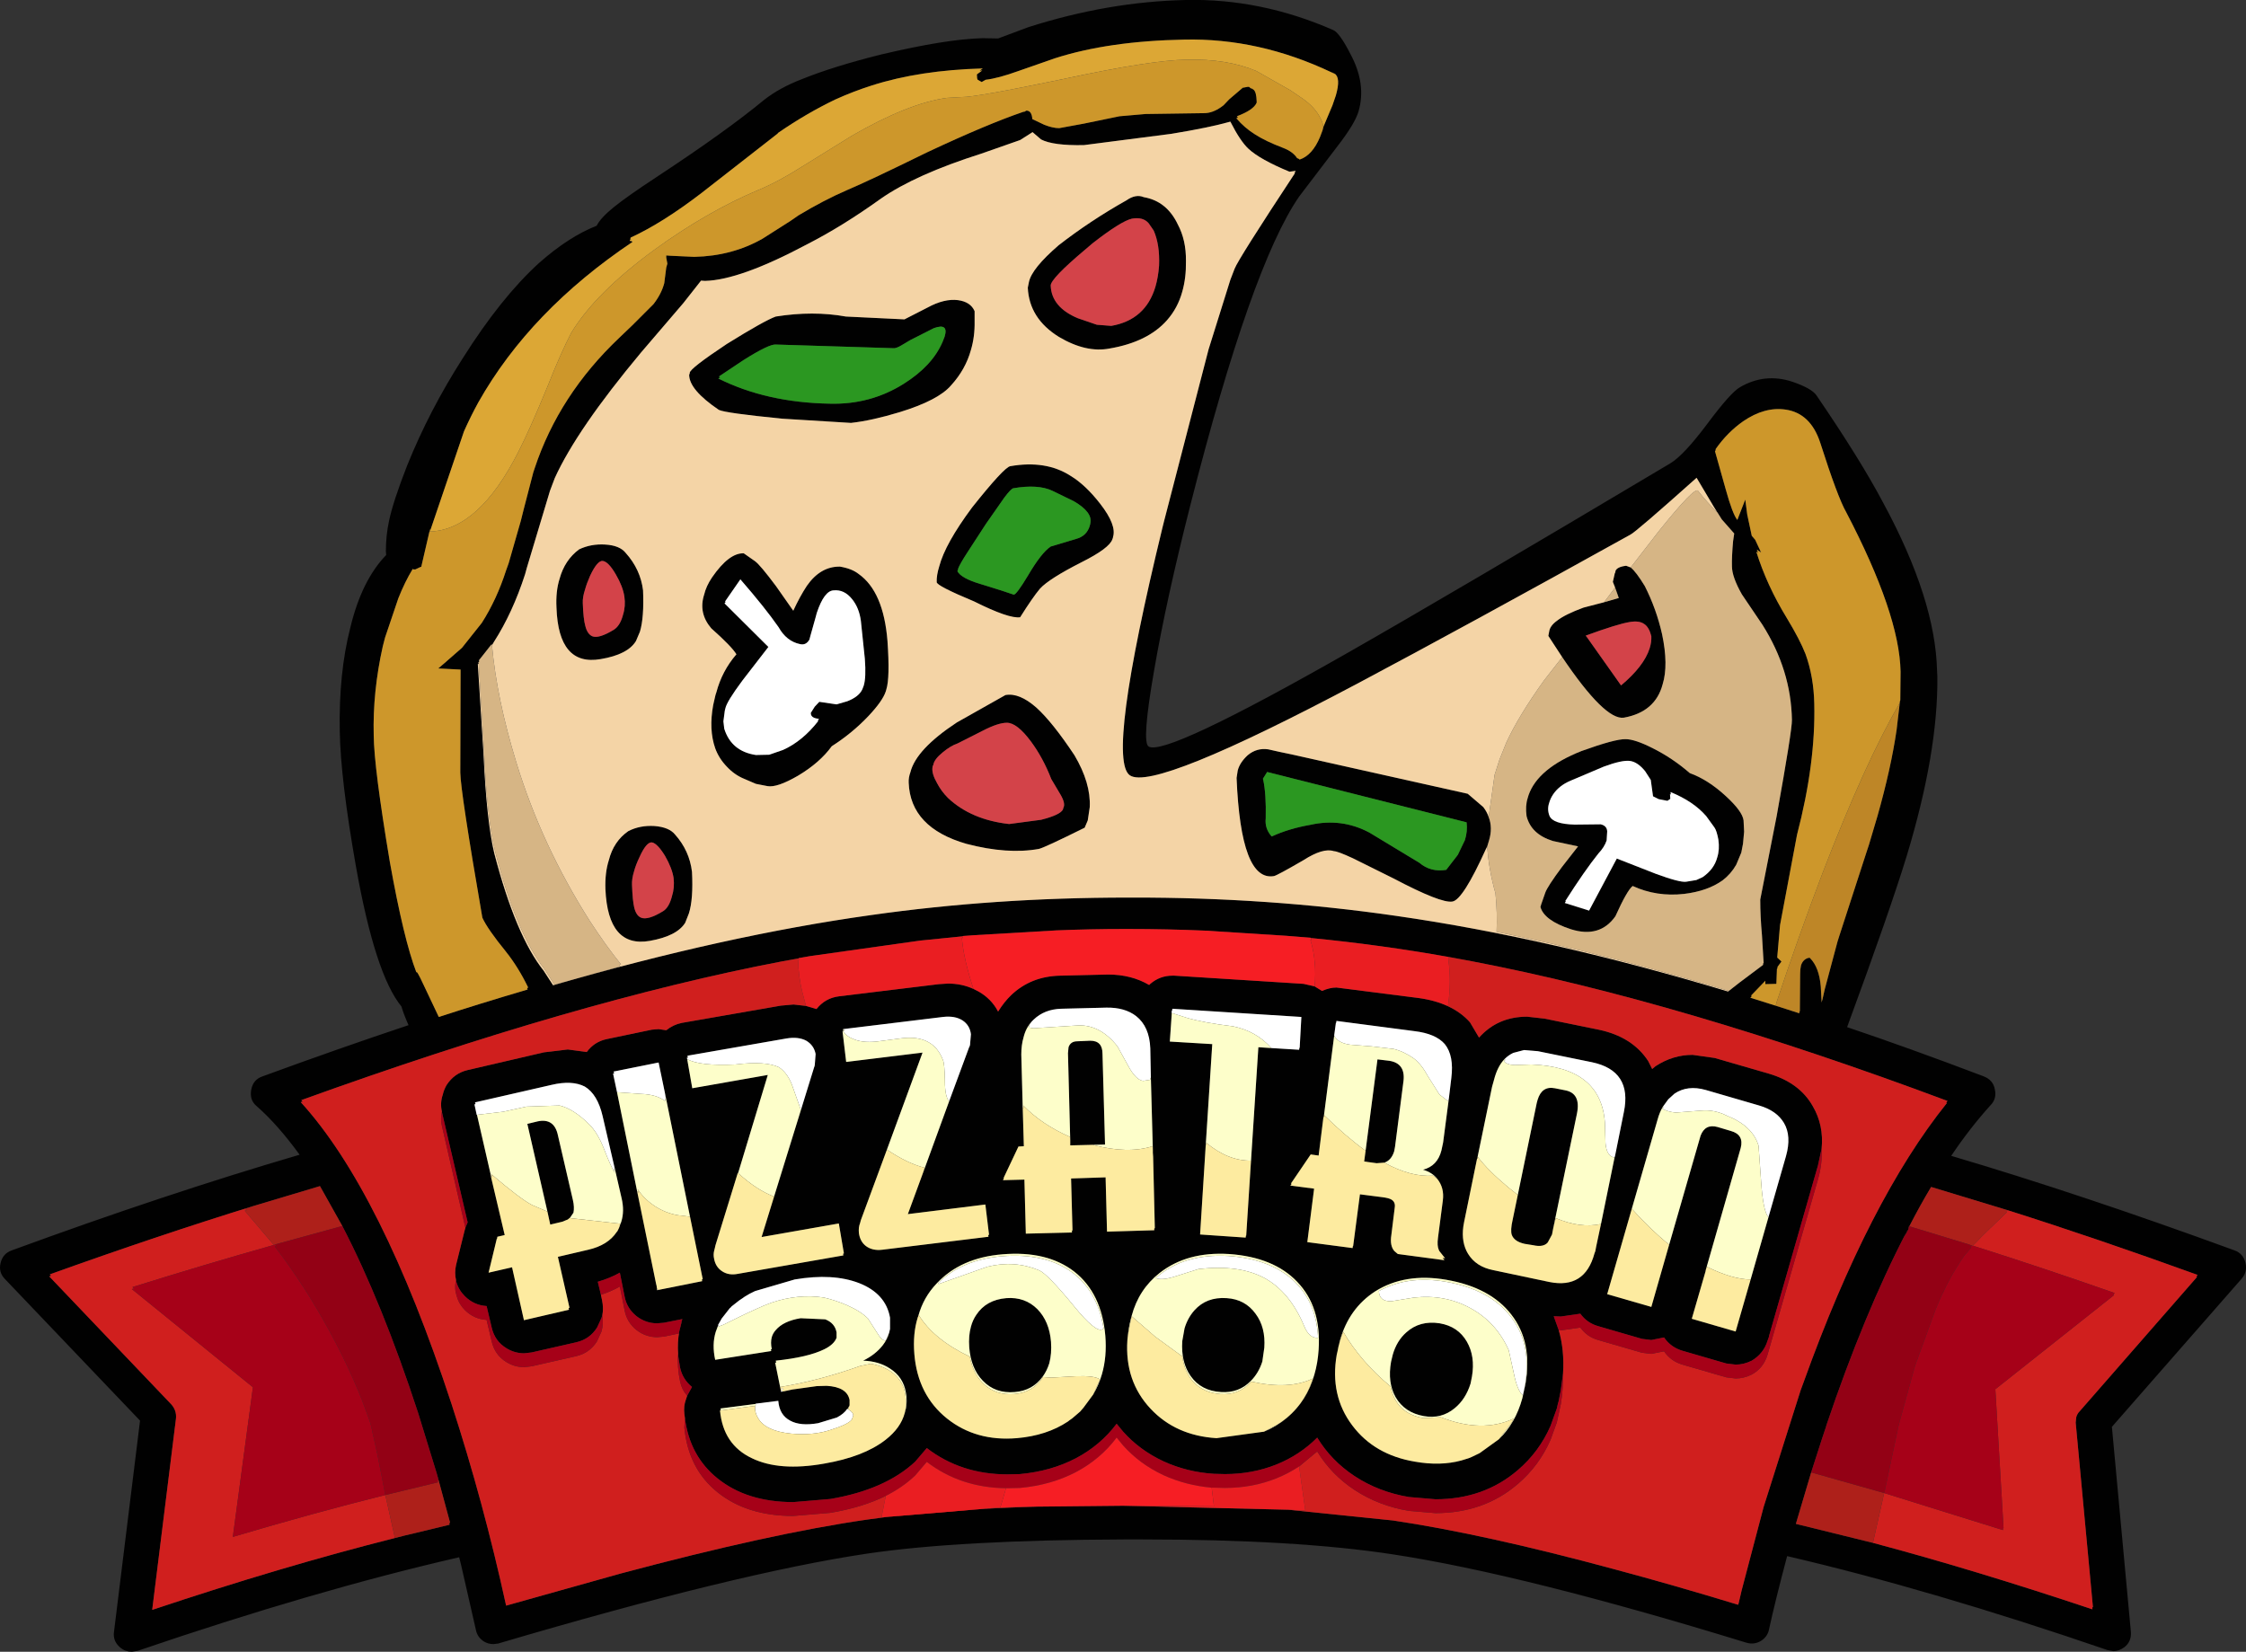 <?xml version="1.0" encoding="UTF-8" standalone="no"?>
<svg xmlns:ffdec="https://www.free-decompiler.com/flash" xmlns:xlink="http://www.w3.org/1999/xlink" ffdec:objectType="frame" height="291.95px" width="396.95px" xmlns="http://www.w3.org/2000/svg">
  <rect width="100%" height="100%" fill="#333333" stroke="none"/>
  <g transform="matrix(1.0, 0.0, 0.0, 1.0, 0.0, 0.0)">
    <use ffdec:characterId="1" height="291.95" transform="matrix(1.0, 0.0, 0.0, 1.0, 0.0, 0.0)" width="396.95" xlink:href="#shape0"/>
  </g>
  <defs>
    <g id="shape0" transform="matrix(1.0, 0.0, 0.0, 1.0, 0.0, 0.0)">
      <path d="M342.35 118.55 L342.4 119.6 Q342.55 132.9 337.0 151.25 334.1 160.75 326.45 181.55 337.3 185.2 350.6 190.25 352.25 190.9 352.55 192.5 352.95 194.2 351.8 195.35 348.1 199.45 344.85 204.3 367.7 211.05 394.9 221.0 396.45 221.55 396.85 223.2 397.25 224.8 396.15 226.05 L373.25 252.2 376.6 288.4 Q376.75 290.15 375.45 291.15 374.5 291.85 373.5 291.85 L372.45 291.65 Q341.25 280.95 315.85 275.05 313.75 282.95 312.65 288.0 312.4 289.3 311.2 290.05 310.0 290.75 308.65 290.35 269.4 278.3 246.25 274.75 229.0 272.1 201.75 272.1 L198.75 272.1 Q169.55 272.2 153.3 274.6 130.4 278.0 88.05 290.5 L87.2 290.6 Q86.3 290.6 85.55 290.15 84.35 289.4 84.1 288.05 L81.5 276.65 81.15 275.25 Q55.65 281.1 24.3 291.8 L23.3 291.95 Q22.15 291.95 21.3 291.25 19.9 290.1 20.15 288.4 L24.75 251.1 0.9 226.1 Q-0.3 224.9 0.1 223.25 0.5 221.55 2.1 221.0 29.25 211.05 52.95 204.1 49.1 198.8 45.4 195.55 44.05 194.45 44.4 192.6 44.75 190.8 46.4 190.25 60.05 185.25 72.2 181.2 71.3 179.15 70.95 177.9 66.3 172.25 62.9 153.1 60.2 137.8 60.05 129.3 59.85 119.0 61.9 111.0 63.9 102.6 68.25 98.1 L68.2 97.4 Q68.2 94.65 68.75 92.1 69.45 88.7 71.95 82.3 75.9 72.5 81.8 63.3 88.55 52.6 95.25 46.5 100.5 41.85 105.45 39.9 106.15 38.5 108.5 36.6 110.85 34.7 115.95 31.35 128.35 23.2 135.05 17.65 137.8 15.5 141.7 14.0 147.25 11.75 155.65 9.65 167.25 6.9 173.65 6.75 L176.4 6.8 181.75 4.8 Q195.85 0.3 209.55 0.0 222.8 -0.3 235.6 5.3 236.75 5.75 238.75 9.7 241.5 14.9 240.1 19.7 239.45 21.9 236.3 25.95 L229.6 34.75 Q221.15 47.0 210.4 89.2 206.15 105.9 204.0 118.35 201.75 131.2 203.0 131.95 205.95 133.75 238.25 115.35 256.5 104.95 295.2 81.9 297.6 80.45 301.75 74.9 305.85 69.4 307.5 68.45 311.95 65.85 316.85 67.5 320.2 68.65 321.05 69.9 328.9 81.4 332.9 89.0 342.05 105.95 342.35 118.55 M313.8 177.75 L318.0 179.1 318.05 178.75 318.1 178.75 318.15 172.15 Q318.15 171.3 318.3 170.65 318.65 169.55 319.65 169.3 L319.9 169.3 319.9 169.35 Q321.5 170.95 321.8 174.35 L321.95 177.2 322.05 176.75 322.05 176.85 322.5 174.85 324.75 166.45 325.0 165.65 330.0 150.25 330.3 149.35 331.8 144.3 Q334.2 135.85 335.2 129.0 L335.75 124.3 335.65 124.45 335.65 124.4 335.75 124.3 335.75 124.25 335.75 124.1 335.85 123.75 335.9 118.7 Q335.7 108.55 326.3 90.55 324.8 87.95 321.7 78.25 320.0 73.05 315.6 72.4 311.9 71.85 308.1 74.45 305.3 76.4 303.2 79.4 L303.25 79.55 303.1 79.75 305.0 86.5 Q306.2 90.85 307.05 91.9 L308.45 88.3 308.8 90.95 309.6 94.7 310.2 95.4 311.25 97.65 310.5 97.15 310.7 97.7 310.4 97.5 Q312.25 103.45 315.8 109.25 318.1 113.05 319.1 115.6 320.55 119.6 320.65 124.4 320.9 134.9 317.6 147.55 L314.6 163.5 314.1 169.25 314.85 169.95 314.15 170.9 314.15 171.15 314.05 171.25 313.95 173.9 312.0 173.95 312.0 173.35 309.45 176.0 309.65 176.05 309.35 176.35 313.8 177.75 M227.7 266.85 L246.2 268.75 Q262.35 271.15 285.25 277.35 295.55 280.1 307.2 283.65 L307.3 283.3 307.8 281.15 311.7 266.35 318.25 245.7 318.75 244.35 Q330.35 212.05 344.1 194.95 L343.95 194.9 344.2 194.6 Q297.0 176.95 260.1 169.9 L256.05 169.15 Q244.0 167.0 231.7 165.8 L231.65 165.75 227.25 165.4 213.15 164.5 Q206.3 164.2 199.4 164.2 L198.75 164.2 Q192.7 164.2 186.7 164.45 L172.15 165.3 170.1 165.45 170.1 165.5 162.65 166.25 143.15 169.0 141.15 169.35 141.15 169.4 138.1 169.95 Q102.0 176.85 53.25 194.45 L53.5 194.7 53.15 194.8 Q67.45 210.5 79.8 248.15 85.45 265.5 89.45 283.8 L109.6 278.15 Q136.15 271.05 153.2 268.6 165.25 266.85 183.35 266.3 L198.2 266.15 198.65 266.15 227.7 266.85 M255.9 177.85 Q258.25 178.95 259.8 180.7 L261.4 183.4 Q264.7 179.7 269.9 179.7 L273.0 180.05 282.55 182.0 Q288.5 183.25 291.3 187.55 L292.0 188.95 292.6 188.45 Q295.65 186.45 299.15 186.45 L303.05 187.0 312.55 189.75 Q318.05 191.35 320.4 195.55 322.35 198.9 321.95 203.0 L321.3 206.0 321.2 206.35 312.65 236.15 312.65 236.25 312.4 236.95 Q311.7 239.25 309.6 240.5 308.2 241.2 306.75 241.2 L305.1 241.0 297.35 238.75 Q295.3 238.15 294.1 236.4 L291.85 236.85 290.2 236.65 282.45 234.4 Q280.5 233.85 279.3 232.2 L275.85 232.7 274.6 232.65 275.5 235.15 Q276.5 238.65 276.25 242.7 L275.85 245.75 275.45 247.75 275.35 248.05 275.15 248.95 274.05 252.0 Q272.05 256.6 268.25 259.85 262.25 265.0 253.7 265.0 L249.0 264.6 Q243.65 263.7 239.4 260.9 235.3 258.2 232.8 254.1 229.7 257.2 225.6 258.85 221.35 260.55 216.5 260.55 L214.55 260.5 Q209.8 260.2 205.65 258.3 201.45 256.35 198.5 253.05 L197.35 251.65 Q194.5 255.45 190.15 257.75 185.75 260.05 180.25 260.55 L178.05 260.6 Q169.85 260.6 163.8 255.95 L161.75 258.35 Q156.45 263.3 146.75 264.95 L140.2 265.5 Q132.0 265.5 126.8 261.3 121.9 257.35 121.05 250.65 L120.95 249.9 Q120.8 248.55 121.2 247.45 L121.45 246.7 122.3 245.15 Q120.65 243.8 120.2 241.75 L119.9 239.9 119.85 239.3 Q119.7 237.3 120.05 235.35 L120.15 234.9 120.25 234.55 120.3 234.35 120.45 233.7 120.45 233.6 120.55 233.3 120.6 233.15 117.35 233.8 116.15 233.9 Q114.1 233.9 112.45 232.6 110.8 231.25 110.4 229.2 L109.55 224.95 Q107.75 225.95 105.65 226.55 L106.2 228.85 106.4 229.8 Q106.7 231.2 106.45 232.5 L106.3 232.95 105.55 234.6 Q104.25 236.7 101.85 237.25 L93.95 239.05 92.65 239.2 Q90.95 239.2 89.5 238.3 87.45 237.05 86.9 234.65 L86.0 230.85 Q83.75 230.7 82.15 229.1 81.05 228.0 80.65 226.55 L80.6 226.3 Q80.3 224.95 80.6 223.6 L82.1 217.55 82.2 217.2 82.25 217.0 82.65 216.05 78.1 196.55 78.1 196.5 Q77.75 194.95 78.25 193.5 78.45 192.6 78.95 191.75 80.3 189.7 82.6 189.15 L96.15 186.0 100.35 185.5 103.7 185.95 Q105.05 184.1 107.3 183.65 L115.2 182.0 116.4 181.9 117.75 182.1 Q119.0 181.1 120.5 180.8 L138.0 177.75 140.25 177.55 142.45 177.8 144.3 178.35 Q145.85 176.4 148.3 176.1 L165.95 173.95 167.55 173.85 Q170.0 173.85 172.05 174.8 L172.85 175.2 Q175.2 176.5 176.4 178.8 177.45 177.1 178.75 175.85 182.25 172.55 187.4 172.45 L195.85 172.25 Q199.95 172.25 203.1 174.1 L203.3 173.9 Q205.0 172.45 207.2 172.45 L207.55 172.45 230.4 173.9 232.35 174.35 233.65 175.15 Q235.0 174.55 236.2 174.55 L250.7 176.4 Q253.65 176.8 255.9 177.85 M331.0 272.7 Q348.85 277.45 369.8 284.45 L369.8 284.05 369.9 284.1 366.85 251.45 366.95 250.5 Q367.1 249.9 367.55 249.45 L388.3 225.7 388.15 225.65 388.4 225.35 Q370.6 218.9 354.8 213.9 L341.3 209.8 Q339.35 213.05 337.5 216.65 L337.35 216.85 337.35 216.95 337.2 217.25 337.35 217.0 337.3 217.25 336.55 218.65 336.9 217.85 Q329.45 232.2 322.8 251.9 L322.65 252.45 322.6 252.55 322.45 253.0 322.05 254.2 322.0 254.35 320.1 260.25 317.5 269.0 317.4 269.35 330.8 272.65 331.0 272.7 M336.9 217.85 L337.15 217.35 336.95 217.7 336.9 217.85 M303.5 90.55 L302.85 89.5 299.85 84.45 Q289.1 94.05 288.15 94.5 259.15 110.6 240.05 120.75 203.95 139.9 199.7 137.05 195.5 134.2 205.45 93.25 L205.75 92.05 213.6 61.75 217.45 49.45 218.2 47.5 Q218.85 45.8 228.9 30.55 L228.75 30.6 229.0 30.2 227.9 30.35 Q222.7 28.2 220.65 26.3 219.2 24.95 217.45 21.5 213.75 22.55 207.05 23.65 L191.55 25.65 Q186.1 25.75 184.0 24.65 L182.6 23.45 182.5 23.35 180.3 24.75 173.45 27.15 Q161.8 30.85 155.7 35.1 148.95 39.95 142.7 43.15 130.8 49.5 124.6 49.65 L123.9 49.6 120.75 53.6 113.3 62.3 Q101.95 75.9 98.05 84.5 L97.2 86.75 93.1 100.4 92.8 101.5 Q90.6 108.3 87.3 113.45 L86.95 114.05 86.9 113.85 84.65 116.7 84.7 116.95 84.55 117.05 84.6 117.3 84.45 117.4 85.3 130.75 85.45 133.1 Q86.0 145.15 87.35 150.8 91.15 165.4 96.1 171.6 L97.75 174.15 Q128.15 165.35 153.9 161.75 175.7 158.65 199.35 158.65 L200.0 158.65 Q224.15 158.6 246.85 161.9 274.0 165.8 305.4 175.25 L305.55 175.15 306.25 174.6 307.4 173.7 311.6 170.55 311.6 170.3 311.7 170.2 311.65 169.4 311.4 165.25 Q311.1 162.0 311.1 159.0 L314.0 144.25 Q316.75 128.95 316.7 127.25 316.55 118.45 311.5 110.45 L307.85 105.05 Q306.1 101.95 306.1 100.1 306.05 98.45 306.3 95.65 L306.5 94.3 304.3 91.8 303.55 90.6 303.5 90.55 M262.85 149.6 L262.6 150.1 Q258.55 159.05 256.7 159.35 254.7 159.7 246.35 155.3 L239.1 151.7 Q236.4 150.45 235.75 150.45 233.85 149.8 230.35 152.05 225.7 154.75 225.15 154.85 219.3 155.85 218.55 137.5 L218.75 136.2 Q219.1 134.8 220.5 133.5 222.1 132.15 224.15 132.45 L226.15 132.9 228.3 133.35 259.4 140.3 262.15 142.65 Q262.8 143.5 263.1 144.4 263.85 146.35 263.15 148.6 L262.85 149.6 M276.1 116.15 L273.65 112.4 273.8 111.6 Q273.95 110.6 275.2 109.7 276.6 108.6 279.85 107.4 L283.5 106.45 286.1 105.7 285.45 103.85 285.05 102.85 285.4 101.3 285.5 101.15 285.5 100.95 Q285.75 100.2 287.4 100.0 L288.2 100.3 Q289.15 101.05 290.7 103.6 292.75 107.65 293.75 112.1 294.9 117.55 293.85 120.95 292.55 125.85 287.0 126.85 283.65 127.35 276.1 116.15 M76.1 93.6 L76.0 93.6 75.95 93.95 75.9 93.95 74.45 100.2 74.35 100.2 73.4 100.65 73.05 100.65 72.95 100.55 Q71.55 102.85 70.4 105.75 L68.05 112.7 67.65 114.25 Q65.85 122.3 66.05 130.0 66.1 135.65 68.9 152.35 71.35 166.05 73.6 171.9 73.6 171.35 74.85 174.05 L77.55 179.75 Q84.45 177.5 93.25 174.9 L93.15 174.65 93.35 174.55 Q91.6 170.95 89.45 168.25 86.15 164.2 85.25 162.2 81.4 139.95 81.35 136.55 L81.4 118.35 77.45 118.15 78.45 117.3 81.65 114.5 85.15 110.1 Q87.8 105.95 89.45 100.8 L89.9 99.55 92.05 92.05 92.3 91.05 92.55 90.05 94.25 83.5 94.5 82.75 Q98.8 69.8 109.45 59.7 L111.75 57.5 115.5 53.75 Q116.9 51.95 117.4 50.05 L117.75 47.3 117.95 46.6 117.75 45.55 117.75 45.15 118.4 45.2 122.7 45.4 Q129.4 45.25 134.75 42.2 L139.7 39.05 141.15 38.05 Q145.65 35.35 149.7 33.6 153.5 32.0 163.9 26.9 174.45 21.95 180.9 19.75 L181.05 19.75 181.4 19.55 Q182.35 19.55 182.45 21.05 L184.55 22.05 Q186.05 22.65 187.2 22.65 L191.55 21.85 197.85 20.55 202.45 20.15 212.8 20.0 Q214.3 20.0 215.85 18.9 L216.25 18.6 217.25 17.55 219.65 15.5 219.7 15.5 220.5 15.35 220.75 15.35 221.05 15.6 221.25 15.65 221.55 15.85 Q222.05 16.25 222.1 17.9 L222.1 18.15 Q221.55 19.45 218.6 20.55 L218.8 20.8 218.5 20.9 Q219.95 22.6 221.8 23.75 223.65 24.95 226.8 26.15 228.5 26.8 229.25 27.95 229.5 28.0 229.7 28.2 231.95 27.45 233.3 24.2 L233.75 23.0 233.9 22.4 235.5 18.6 236.1 16.85 Q237.0 13.7 235.85 13.0 L235.35 12.7 235.65 12.9 Q236.4 13.35 235.35 12.8 222.5 6.7 209.3 7.0 195.95 7.25 186.45 10.3 L180.0 12.55 Q176.4 13.85 174.2 14.1 L173.5 14.5 172.8 14.1 Q172.65 13.95 172.65 13.15 L173.6 12.45 173.15 12.5 Q173.35 12.3 173.7 12.1 162.55 12.4 154.1 15.1 150.8 16.15 147.6 17.6 142.5 20.05 137.5 23.5 L137.45 23.6 124.0 34.1 Q117.1 39.4 111.45 42.0 L111.45 42.1 111.4 42.15 111.45 42.25 111.6 42.25 111.35 42.35 111.35 42.45 111.3 42.5 111.35 42.6 111.5 42.6 Q111.7 42.6 111.7 42.7 L111.8 42.75 Q93.7 54.9 84.55 71.1 83.2 73.55 82.0 76.25 L76.1 93.6 M204.85 46.95 Q205.0 43.25 203.9 40.75 L203.0 39.45 Q202.0 38.3 200.05 38.65 198.1 39.1 193.1 43.0 L191.75 44.15 Q185.75 49.2 185.7 50.45 L185.7 50.5 Q185.85 54.3 190.5 56.25 L193.85 57.4 196.4 57.6 Q202.45 56.55 204.2 50.7 204.7 49.0 204.85 46.95 M172.25 56.8 Q172.3 59.5 171.6 61.85 170.65 65.3 168.1 68.1 165.85 70.75 159.0 72.85 154.05 74.35 150.4 74.75 L138.2 74.0 Q128.15 73.0 127.05 72.45 121.8 68.9 121.8 66.25 L121.9 66.0 121.9 65.9 Q121.9 65.15 128.45 60.8 135.05 56.7 137.1 55.95 143.7 54.9 149.5 55.95 L159.85 56.45 163.95 54.35 Q166.9 52.75 169.3 53.05 171.55 53.35 172.25 55.0 L172.25 56.8 M208.15 39.65 Q209.65 42.45 209.6 46.15 209.65 49.1 208.95 51.55 208.15 54.45 206.25 56.6 202.85 60.45 196.1 61.6 191.95 62.4 187.15 59.55 181.9 56.3 181.65 50.85 L181.85 49.85 Q182.35 47.45 187.1 43.35 192.7 39.0 199.1 35.4 200.75 34.25 202.15 34.85 206.2 35.55 208.15 39.65 M166.6 60.4 L166.95 59.5 Q167.7 57.05 165.05 58.0 L160.9 60.1 159.3 61.05 Q158.55 61.5 158.05 61.55 L137.15 60.9 Q136.0 60.75 131.4 63.65 L127.05 66.55 127.3 66.7 126.95 66.9 Q135.45 71.15 146.65 71.35 153.8 71.55 159.7 67.85 164.8 64.65 166.6 60.4 M171.0 97.6 Q169.6 99.75 169.3 100.6 L169.35 100.65 169.2 100.95 Q169.85 102.2 173.2 103.2 L176.9 104.35 179.15 105.1 Q179.6 105.2 181.7 101.7 184.05 97.7 185.7 96.6 L190.2 95.25 Q192.05 94.75 192.6 92.95 L192.6 92.85 192.65 92.8 192.7 92.5 Q193.15 90.55 189.8 88.6 L186.0 86.75 Q183.45 85.55 179.1 86.3 178.7 86.35 177.5 87.95 L174.25 92.6 171.0 97.6 M171.8 89.7 Q177.45 82.6 178.55 82.4 184.85 81.3 189.2 84.1 191.85 85.7 194.45 89.05 197.4 92.85 196.7 94.95 L196.7 95.05 196.6 95.3 Q196.1 96.9 191.1 99.4 185.4 102.3 183.8 104.05 182.5 105.6 180.3 109.1 178.35 109.4 172.15 106.3 165.55 103.55 165.55 102.9 165.5 101.7 166.0 100.1 167.05 96.1 171.8 89.7 M231.55 145.8 Q237.1 144.55 242.0 147.15 L250.85 152.5 Q252.85 154.2 255.6 153.75 L257.65 151.1 258.9 148.5 Q259.4 146.9 259.2 145.35 L223.95 136.45 223.2 137.65 223.25 137.8 Q223.8 140.35 223.7 144.65 223.5 146.45 224.75 147.85 227.8 146.45 231.55 145.8 M177.95 127.75 Q176.4 127.75 173.7 129.15 L169.25 131.4 Q168.05 131.8 166.65 132.95 165.1 134.2 164.95 135.2 164.8 135.4 164.8 135.65 164.65 136.75 165.6 138.4 166.35 139.85 167.55 141.05 171.65 144.9 178.35 145.65 L184.0 144.9 Q187.35 144.05 187.85 143.1 L187.95 142.75 Q188.35 142.0 187.4 140.4 L185.8 137.7 Q184.35 133.95 182.2 131.05 179.75 127.75 177.95 127.75 M192.6 142.65 L192.25 145.0 191.7 146.3 Q184.55 149.85 183.6 150.05 178.05 151.05 170.8 149.15 160.9 146.3 160.6 138.35 160.55 137.45 160.9 136.5 161.9 132.45 169.1 127.7 L177.7 122.85 Q180.15 122.4 183.2 125.1 186.05 127.7 189.9 133.5 192.8 138.4 192.6 142.65 M203.4 190.5 L203.3 185.3 Q203.15 181.45 200.8 179.6 198.8 178.05 195.55 178.1 L187.5 178.3 Q184.6 178.4 182.7 180.2 L182.35 180.55 Q181.3 181.7 180.9 183.35 180.5 184.7 180.5 186.4 L180.75 195.75 180.95 202.6 180.0 202.65 177.35 208.25 177.45 208.25 177.25 208.6 181.05 208.5 181.3 218.05 189.45 217.85 189.45 217.5 189.55 217.5 189.3 208.3 195.4 208.1 195.65 217.7 204.0 217.45 204.0 217.1 204.1 217.1 203.8 204.45 203.75 203.75 203.75 203.2 203.4 190.5 M189.15 201.55 L188.75 186.15 188.85 185.1 Q189.2 184.05 190.4 184.05 L192.7 183.95 Q194.85 183.95 194.85 186.25 L195.3 202.3 193.1 202.35 189.15 202.45 189.15 201.55 M167.75 194.65 L171.3 185.05 171.35 185.0 171.45 184.65 171.45 184.55 171.6 182.8 Q171.4 181.2 170.1 180.35 168.75 179.5 166.65 179.75 L149.4 181.85 149.0 181.9 149.05 182.25 148.95 182.25 148.9 182.25 149.55 187.7 163.05 186.05 156.75 203.2 152.15 215.65 152.0 216.2 Q151.7 216.95 151.8 217.95 152.0 219.45 153.05 220.25 154.2 221.1 155.9 220.9 L174.7 218.6 174.65 218.3 174.8 218.25 174.15 212.9 160.45 214.6 163.15 207.25 167.75 194.65 M224.7 185.25 L229.6 185.55 229.65 185.2 229.7 185.2 230.0 179.75 207.2 178.3 207.15 178.65 207.1 178.65 207.05 179.05 207.1 179.05 206.75 184.1 214.25 184.55 213.1 202.35 212.1 218.2 220.15 218.75 220.2 218.4 220.25 218.4 221.1 205.15 222.4 185.1 224.7 185.25 M256.05 194.3 L256.5 190.55 Q257.0 186.6 255.35 184.55 253.75 182.7 249.95 182.25 L236.2 180.45 236.15 180.8 236.1 180.8 235.8 183.0 235.8 183.05 234.0 197.1 233.95 197.5 233.9 197.45 233.05 204.25 231.65 204.05 228.15 209.2 228.3 209.25 228.05 209.55 232.25 210.1 231.05 219.55 239.05 220.6 239.1 220.25 239.15 220.25 240.35 211.1 244.25 211.6 Q245.5 211.75 245.95 212.05 246.65 212.5 246.5 213.45 L245.9 218.3 Q245.6 220.2 246.45 221.15 L247.05 221.65 255.3 222.75 254.95 222.35 255.4 222.4 254.4 221.15 254.3 220.95 Q253.95 220.2 254.15 218.75 L255.0 212.2 Q255.3 209.95 254.0 208.35 253.15 207.25 251.5 206.75 254.05 206.1 254.75 203.35 L255.05 201.95 256.05 194.3 M288.0 109.95 Q285.85 110.3 280.25 112.35 L280.45 112.6 286.5 121.15 Q290.55 117.75 291.55 114.6 291.9 113.5 291.85 112.45 291.45 110.85 290.6 110.3 289.7 109.65 288.0 109.95 M287.3 130.65 Q288.95 130.65 292.1 132.25 295.6 134.0 298.65 136.65 301.85 137.8 305.0 140.7 307.95 143.4 308.15 145.0 L308.25 147.0 308.05 149.15 307.75 150.7 306.85 152.85 Q305.9 154.5 304.45 155.6 301.8 157.5 297.65 158.0 292.8 158.55 288.55 156.6 287.55 157.4 285.5 161.95 282.75 165.85 277.65 164.25 272.9 162.7 272.25 160.3 L272.35 160.0 272.35 159.95 273.1 157.8 Q273.45 156.75 276.05 153.25 L278.9 149.6 274.45 148.65 Q270.6 147.45 269.8 144.25 269.55 142.45 270.0 141.05 L270.15 140.55 Q271.8 135.8 279.5 132.75 285.45 130.6 287.3 130.65 M291.75 137.85 L290.75 136.3 Q289.45 134.7 288.1 134.5 286.7 134.3 283.45 135.5 L277.55 138.0 Q275.55 138.85 274.5 140.4 274.0 141.15 273.8 141.9 273.4 143.05 273.85 144.2 274.45 145.65 278.3 145.75 L282.9 145.7 Q284.0 145.95 284.05 146.95 L283.95 148.55 Q283.55 149.75 282.5 150.85 280.05 153.9 276.65 159.25 L276.75 159.3 276.55 159.6 280.85 160.95 285.75 151.75 292.65 154.45 Q296.85 156.0 298.0 155.85 L299.8 155.55 300.9 155.05 Q302.95 153.65 303.5 151.55 303.95 150.15 303.7 148.4 303.4 146.8 303.0 146.25 L301.55 144.25 Q299.3 141.65 295.25 140.0 L295.3 140.45 295.15 140.35 295.2 141.2 294.7 141.55 293.15 141.25 292.15 140.75 291.75 137.85 M241.35 203.4 L243.45 187.25 245.55 187.5 Q248.4 187.95 248.05 191.05 L246.55 202.7 246.4 203.5 Q245.9 205.1 244.65 205.5 L243.3 205.6 241.1 205.3 241.35 203.4 M285.35 204.6 L285.45 204.25 287.0 196.55 Q288.5 189.25 281.35 187.75 L271.8 185.8 269.4 185.6 269.35 185.6 267.45 186.1 Q266.6 186.5 265.9 187.2 264.65 188.5 264.05 190.85 L263.7 192.1 261.15 204.45 261.1 204.85 261.05 204.8 258.75 216.05 Q258.15 219.0 259.2 221.15 L259.45 221.6 Q260.85 223.9 263.9 224.5 L273.85 226.6 Q280.1 227.85 281.8 221.55 L281.95 221.15 282.1 220.35 282.95 216.35 285.35 204.6 M268.25 211.2 L271.6 194.95 271.75 194.4 Q272.5 191.9 274.8 192.35 L276.55 192.7 Q279.45 193.2 278.7 196.85 L274.5 217.15 274.3 218.2 273.55 219.6 Q272.8 220.5 271.0 220.1 L269.45 219.85 Q267.65 219.45 267.2 218.3 266.9 217.5 267.35 215.55 L268.25 211.2 M312.55 215.15 L315.65 204.35 Q316.65 200.8 315.3 198.5 314.0 196.3 310.9 195.4 L301.45 192.65 Q298.25 191.75 295.95 193.3 L294.85 194.3 293.9 195.6 Q293.3 196.6 292.95 197.9 L292.85 198.25 288.4 213.65 284.05 228.75 291.85 231.0 295.0 220.0 300.55 200.75 Q301.35 198.6 303.55 199.2 L305.9 199.9 Q308.25 200.55 307.65 202.9 L307.55 203.25 301.45 224.55 301.45 224.65 299.0 233.1 306.75 235.35 309.4 226.15 312.55 215.15 M102.35 97.1 Q104.45 96.1 106.95 96.25 109.55 96.4 110.6 97.75 113.2 100.65 113.65 104.35 113.85 109.15 113.1 111.65 L112.4 113.3 Q110.95 115.7 106.15 116.5 98.7 117.8 98.35 107.4 98.2 104.5 98.9 102.3 99.8 99.0 102.35 97.1 M147.3 104.35 Q145.65 104.45 144.35 108.35 L144.15 109.1 143.25 112.3 143.05 113.05 Q142.45 114.1 141.4 113.85 139.0 113.35 137.6 110.85 135.2 107.4 130.85 102.4 L128.15 106.3 128.25 106.4 128.05 106.65 135.8 114.35 131.2 120.3 Q128.45 124.0 128.2 125.2 L128.1 125.6 127.85 127.5 128.0 128.8 Q129.25 132.8 133.6 133.45 L135.95 133.4 138.4 132.55 Q141.85 131.0 144.65 127.4 L144.5 127.4 144.75 127.05 Q143.3 126.95 143.3 126.05 L143.3 126.0 144.0 124.9 144.8 124.05 147.85 124.5 149.75 123.95 Q151.8 123.15 152.4 121.85 L152.65 121.2 Q153.1 119.75 152.85 116.45 L152.15 109.75 Q151.85 107.45 150.6 105.9 149.2 104.15 147.3 104.35 M142.6 103.55 Q145.0 100.1 148.45 100.15 150.55 100.5 151.75 101.45 156.15 104.55 156.85 113.3 157.3 119.8 156.65 121.85 L156.55 122.2 Q156.0 123.9 153.45 126.6 150.6 129.6 147.0 131.9 144.9 134.8 141.05 137.1 137.35 139.25 135.65 138.95 L133.6 138.55 131.5 137.65 Q129.8 136.95 128.45 135.5 127.05 134.05 126.4 132.25 125.25 128.95 126.05 124.6 L126.45 122.85 126.6 122.4 Q127.6 118.6 130.15 115.65 129.35 114.3 125.7 111.05 123.4 108.35 124.45 105.1 124.8 103.6 125.85 102.05 128.85 97.7 131.45 97.8 L133.45 99.2 Q134.35 99.85 137.15 103.6 L140.2 107.95 Q141.35 105.45 142.6 103.55 M106.55 99.15 Q105.6 99.0 104.3 101.75 103.7 103.1 103.4 104.2 102.95 105.55 103.0 106.6 103.1 109.45 103.45 110.65 103.8 112.05 104.65 112.45 105.8 112.95 108.5 111.3 109.5 110.65 110.0 109.05 L110.1 108.7 Q110.6 107.15 110.35 105.45 110.1 103.7 108.85 101.55 107.55 99.3 106.55 99.15 M115.65 146.0 Q118.25 146.2 119.3 147.5 121.85 150.35 122.3 154.1 122.55 158.95 121.75 161.45 L121.1 163.1 Q119.65 165.45 114.85 166.3 107.45 167.6 107.0 157.15 106.9 154.25 107.6 152.05 108.45 148.7 111.05 146.9 113.1 145.85 115.65 146.0 M115.25 148.9 Q114.25 148.75 113.0 151.55 112.35 152.9 112.05 154.05 111.65 155.35 111.7 156.4 111.8 159.25 112.1 160.45 112.45 161.85 113.3 162.2 114.5 162.7 117.2 161.05 118.15 160.45 118.65 158.8 L118.75 158.45 Q119.25 156.9 119.05 155.2 118.8 153.5 117.55 151.3 116.2 149.1 115.25 148.9 M108.75 206.95 L106.5 197.25 Q105.6 193.4 103.35 192.05 101.1 190.9 97.5 191.75 L83.95 194.85 84.05 195.15 83.85 195.2 84.25 197.05 84.3 197.05 86.8 207.95 86.75 207.9 89.2 218.3 87.9 218.6 87.85 218.95 87.8 218.95 86.35 224.95 90.5 224.0 92.6 233.35 100.55 231.5 100.5 231.2 100.65 231.15 98.6 222.15 103.95 220.9 Q107.45 220.1 109.0 217.75 L109.1 217.65 109.15 217.55 109.35 217.15 109.8 215.95 Q110.4 214.05 109.85 211.75 L108.75 206.95 M96.75 214.15 L93.2 198.65 95.05 198.2 Q97.95 197.6 98.6 200.65 L101.25 212.1 Q101.55 213.4 101.35 214.35 L100.7 215.3 100.65 215.3 100.35 215.55 99.35 215.95 97.25 216.45 96.75 214.15 M117.5 193.1 L116.4 187.8 108.45 189.4 108.55 189.75 108.35 189.75 109.05 193.05 112.6 210.55 115.95 226.9 116.05 227.3 116.15 228.05 116.35 228.0 124.1 226.45 124.05 226.15 124.2 226.1 121.95 215.05 117.5 193.1 M121.55 186.95 L121.4 186.95 121.45 187.2 122.35 192.35 135.7 190.0 130.45 207.35 130.4 207.3 126.45 220.1 126.35 220.55 126.2 221.15 Q126.05 221.8 126.2 222.45 126.45 223.9 127.55 224.65 128.75 225.5 130.45 225.15 L149.05 221.9 149.0 221.6 149.15 221.55 148.25 216.25 134.6 218.65 136.7 211.85 141.55 196.2 143.9 188.6 144.0 188.4 144.0 188.25 144.15 186.3 Q143.85 184.75 142.5 183.95 141.1 183.2 139.0 183.55 L121.5 186.6 121.55 186.95 M126.95 234.2 L126.5 235.4 Q125.8 237.65 126.4 240.35 L136.3 238.8 136.25 238.5 136.4 238.45 Q136.15 237.3 136.4 236.35 136.6 235.65 137.1 235.1 138.45 233.5 141.5 233.0 L145.85 233.2 Q147.55 233.85 147.85 235.5 L147.85 236.45 Q147.4 237.65 145.65 238.5 142.8 239.9 137.1 240.5 L137.2 240.85 137.0 240.85 138.05 246.0 138.4 245.95 140.05 245.6 144.35 245.0 146.1 244.95 Q149.7 245.15 150.15 247.45 L150.15 248.4 149.8 249.05 149.75 249.0 Q149.15 249.9 147.9 250.55 L144.6 251.55 Q141.45 252.1 139.65 251.1 137.75 250.1 137.55 247.6 L133.55 248.1 133.55 248.15 127.35 248.95 127.4 249.3 127.25 249.3 Q127.8 255.35 132.9 257.75 137.75 260.1 145.65 258.7 152.65 257.5 156.5 254.5 159.2 252.4 159.9 249.75 160.45 248.05 160.1 246.15 159.65 243.4 157.3 241.9 155.35 240.6 152.55 240.5 154.7 239.45 156.0 237.8 156.85 236.7 157.15 235.55 L157.3 234.9 157.3 232.9 Q156.55 228.65 151.85 226.8 147.2 225.0 140.45 226.15 L133.45 228.2 Q132.45 228.65 131.6 229.2 L131.25 229.45 130.65 229.85 129.25 230.95 129.2 231.05 129.0 231.2 127.55 233.05 126.9 234.2 126.95 234.2 M44.85 213.15 Q27.9 218.4 8.8 225.25 L9.05 225.5 8.7 225.6 30.25 248.2 Q31.25 249.3 31.1 250.75 L26.9 284.55 Q49.95 276.85 69.8 271.85 L71.55 271.4 73.25 271.0 79.45 269.5 79.4 269.2 79.55 269.15 77.25 260.65 77.1 260.15 73.9 249.75 Q67.55 230.3 60.5 216.7 L56.55 209.65 44.85 213.15 M264.9 254.4 Q267.85 251.55 269.05 247.15 L269.6 244.65 Q270.9 237.2 267.1 232.35 263.4 227.55 255.6 226.2 248.3 224.95 243.05 228.25 238.4 231.25 236.8 237.0 L236.4 238.8 236.25 239.45 Q235.0 246.65 239.0 251.95 242.9 257.15 250.05 258.35 254.55 259.15 258.25 258.15 L259.55 257.75 260.15 257.5 261.5 256.85 264.9 254.4 M245.85 240.7 L246.15 239.45 Q246.85 237.0 248.55 235.5 250.95 233.35 254.45 233.9 257.7 234.45 259.25 237.15 260.75 239.75 260.15 243.3 L259.9 244.55 Q259.05 247.3 257.1 248.9 254.75 250.85 251.65 250.3 248.25 249.7 246.65 246.95 245.2 244.35 245.85 240.7 M216.8 229.45 Q220.05 229.65 221.9 232.2 223.7 234.6 223.45 238.2 L223.1 240.65 Q222.45 242.7 221.05 244.1 218.95 246.25 215.8 246.05 212.3 245.85 210.45 243.25 208.7 240.8 208.95 237.05 L209.35 234.8 Q209.9 232.95 211.1 231.6 213.25 229.2 216.8 229.45 M199.35 235.9 L199.25 236.85 Q198.75 244.1 203.35 249.0 207.8 253.75 215.0 254.2 L223.4 253.05 Q225.6 252.15 227.45 250.6 231.0 247.6 232.3 242.95 232.9 240.9 233.05 238.55 233.55 231.0 229.25 226.55 225.1 222.2 217.2 221.65 209.8 221.2 204.95 225.0 201.25 227.9 200.0 232.6 199.55 234.15 199.35 235.9 M172.55 232.4 Q174.3 229.75 177.85 229.45 181.15 229.2 183.35 231.4 185.45 233.55 185.75 237.15 185.9 239.25 185.45 240.95 185.05 242.25 184.3 243.3 182.5 245.8 179.35 246.05 175.9 246.35 173.7 244.05 171.6 241.9 171.3 238.15 171.15 236.1 171.6 234.5 171.9 233.35 172.55 232.4 M162.3 232.6 L162.2 232.85 Q161.3 235.75 161.6 239.35 162.2 246.6 167.4 250.75 172.5 254.8 179.7 254.2 185.0 253.75 188.75 251.25 L189.0 251.05 189.5 250.7 190.9 249.5 191.5 248.8 193.2 246.5 Q194.2 244.8 194.75 242.9 195.65 239.8 195.35 236.1 194.7 228.55 189.85 224.75 185.05 221.05 177.2 221.7 169.8 222.3 165.55 226.85 163.2 229.3 162.3 232.6" fill="#010101" fill-rule="evenodd" stroke="none"/>
      <path d="M335.65 124.45 L335.75 124.3 335.2 129.0 Q334.2 135.85 331.8 144.3 L330.3 149.35 330.0 150.25 325.0 165.65 324.75 166.45 322.5 174.85 322.05 176.85 322.05 176.75 321.95 177.2 321.8 174.35 Q321.5 170.95 319.9 169.35 L319.9 169.3 319.65 169.3 Q318.65 169.55 318.3 170.65 318.15 171.3 318.15 172.15 L318.1 178.75 318.05 178.75 318.0 179.1 313.8 177.75 313.95 177.4 313.9 177.4 Q317.7 165.95 322.1 154.35 329.6 134.85 335.65 124.45" fill="#be8627" fill-rule="evenodd" stroke="none"/>
      <path d="M335.65 124.45 Q329.6 134.85 322.1 154.35 317.7 165.95 313.9 177.4 L313.95 177.4 313.8 177.75 309.35 176.35 309.65 176.05 309.45 176.0 312.0 173.35 312.0 173.95 313.95 173.9 314.05 171.25 314.15 171.15 314.15 170.9 314.85 169.95 314.1 169.25 314.6 163.5 317.6 147.55 Q320.9 134.9 320.65 124.4 320.55 119.6 319.1 115.6 318.1 113.05 315.8 109.25 312.25 103.45 310.4 97.5 L310.7 97.7 310.5 97.15 311.25 97.65 310.2 95.4 309.6 94.7 308.8 90.95 308.45 88.3 307.05 91.9 Q306.2 90.85 305.0 86.5 L303.1 79.75 303.25 79.55 303.2 79.4 Q305.3 76.4 308.1 74.45 311.9 71.85 315.6 72.4 320.0 73.05 321.7 78.25 324.8 87.95 326.3 90.55 335.7 108.55 335.9 118.7 L335.85 123.75 335.75 124.1 335.75 124.25 335.75 124.3 335.65 124.4 335.65 124.45 M76.1 93.6 L76.0 93.95 Q84.65 93.65 91.65 79.8 93.6 76.0 96.75 68.35 99.1 62.4 100.95 58.85 105.2 51.8 115.65 44.15 124.95 37.4 134.1 33.55 137.5 32.15 141.75 29.45 L150.55 24.0 Q160.5 18.25 167.35 17.3 L170.0 17.15 Q172.4 17.2 188.0 13.95 203.6 10.6 209.7 10.55 216.8 10.35 222.05 12.55 L228.05 15.95 230.25 17.45 Q232.45 19.0 233.4 20.95 233.9 21.95 233.85 22.45 L233.9 22.4 233.75 23.0 233.3 24.2 Q231.95 27.45 229.7 28.2 229.5 28.0 229.25 27.95 228.5 26.8 226.8 26.15 223.65 24.95 221.8 23.75 219.95 22.6 218.5 20.9 L218.8 20.8 218.6 20.55 Q221.55 19.45 222.1 18.15 L222.1 17.9 Q222.05 16.25 221.55 15.85 L221.25 15.65 221.05 15.6 220.75 15.35 220.5 15.35 219.7 15.5 219.65 15.5 217.25 17.55 216.25 18.6 215.85 18.9 Q214.3 20.0 212.8 20.0 L202.45 20.15 197.85 20.55 191.55 21.85 187.2 22.65 Q186.05 22.65 184.55 22.05 L182.45 21.05 Q182.35 19.55 181.4 19.55 L181.05 19.75 180.9 19.75 Q174.45 21.95 163.9 26.9 153.5 32.0 149.7 33.6 145.65 35.35 141.15 38.05 L139.7 39.05 134.75 42.2 Q129.4 45.25 122.7 45.4 L118.4 45.2 117.75 45.15 117.75 45.55 117.95 46.6 117.75 47.3 117.4 50.05 Q116.9 51.95 115.5 53.75 L111.75 57.5 109.45 59.7 Q98.8 69.8 94.5 82.75 L94.25 83.5 92.55 90.05 92.3 91.05 92.05 92.05 89.9 99.55 89.45 100.8 Q87.8 105.95 85.15 110.1 L81.65 114.5 78.45 117.3 77.45 118.15 81.4 118.35 81.35 136.55 Q81.4 139.95 85.25 162.2 86.15 164.2 89.45 168.25 91.6 170.95 93.35 174.55 L93.15 174.65 93.25 174.9 Q84.45 177.5 77.55 179.75 L74.85 174.05 Q73.6 171.35 73.6 171.9 71.35 166.05 68.9 152.35 66.1 135.65 66.05 130.0 65.85 122.3 67.65 114.25 L68.05 112.7 70.4 105.75 Q71.55 102.85 72.95 100.55 L73.05 100.65 73.4 100.65 74.35 100.2 74.45 100.2 75.9 93.95 75.95 93.95 76.0 93.6 76.1 93.6" fill="#cd972b" fill-rule="evenodd" stroke="none"/>
      <path d="M256.05 169.15 L260.1 169.9 Q297.0 176.95 344.2 194.6 L343.95 194.9 344.1 194.95 Q330.35 212.05 318.75 244.35 L318.25 245.7 311.7 266.35 307.8 281.15 307.3 283.3 307.2 283.65 Q295.55 280.1 285.25 277.35 262.35 271.15 246.2 268.75 L227.7 266.85 230.7 267.0 229.6 259.2 232.8 256.55 Q235.3 260.65 239.4 263.35 243.65 266.15 249.0 267.05 L253.7 267.45 Q262.25 267.45 268.25 262.3 272.05 259.05 274.05 254.45 L275.15 251.4 275.3 250.7 275.85 248.2 Q276.3 245.45 276.25 242.7 276.5 238.65 275.5 235.15 L275.85 235.15 279.3 234.65 Q280.5 236.3 282.45 236.85 L290.2 239.1 291.85 239.3 294.1 238.85 Q295.3 240.6 297.35 241.2 L305.1 243.45 306.75 243.65 Q308.2 243.65 309.6 242.95 311.7 241.8 312.4 239.4 L321.2 208.8 321.3 208.45 Q322.1 205.7 321.95 203.0 322.35 198.9 320.4 195.55 318.05 191.35 312.55 189.75 L303.05 187.0 299.15 186.45 Q295.65 186.45 292.6 188.45 L292.0 188.95 291.3 187.55 Q288.5 183.25 282.55 182.0 L273.0 180.05 269.9 179.7 Q264.7 179.7 261.4 183.4 L259.8 180.7 Q258.25 178.95 255.9 177.85 256.55 173.45 255.95 169.5 L256.1 169.55 256.05 169.15 M183.35 266.3 Q165.25 266.85 153.2 268.6 136.15 271.05 109.6 278.15 L89.45 283.8 Q85.45 265.5 79.8 248.15 67.45 210.5 53.15 194.8 L53.5 194.7 53.25 194.45 Q102.0 176.85 138.1 169.95 L141.15 169.4 141.2 169.7 141.05 169.7 Q141.15 172.8 141.8 175.35 L142.45 177.8 140.25 177.55 138.0 177.75 120.5 180.8 Q119.0 181.1 117.75 182.1 L116.4 181.9 115.2 182.0 107.3 183.65 Q105.05 184.1 103.7 185.95 L100.35 185.5 96.15 186.0 82.6 189.15 Q80.3 189.7 78.95 191.75 78.45 192.6 78.25 193.5 77.75 194.95 78.1 196.5 77.8 197.75 78.1 199.0 L82.25 217.0 82.2 217.2 82.1 217.55 80.6 223.6 Q80.3 224.95 80.6 226.3 80.25 227.65 80.7 229.05 81.1 230.5 82.15 231.55 83.75 233.15 86.0 233.3 L86.9 237.1 Q87.45 239.5 89.5 240.75 90.95 241.65 92.65 241.65 L93.95 241.5 101.85 239.7 Q104.2 239.15 105.5 237.1 L106.3 235.35 Q106.7 234.0 106.45 232.5 106.7 231.2 106.4 229.8 L106.2 228.85 Q107.95 228.3 109.55 227.4 L110.4 231.65 Q110.8 233.7 112.45 235.05 114.1 236.35 116.15 236.35 L117.35 236.25 119.95 235.7 120.05 235.35 Q119.7 237.3 119.85 239.3 119.65 241.55 120.2 244.2 120.5 245.65 121.45 246.7 L121.2 247.45 Q120.8 248.55 120.95 249.9 L121.05 250.65 120.95 252.35 Q121.65 259.6 126.8 263.75 132.0 267.95 140.2 267.95 L146.75 267.4 Q152.4 266.45 156.55 264.4 L155.8 268.2 176.7 266.45 176.8 266.45 178.95 266.4 182.2 266.3 183.35 266.3 M354.8 213.9 Q370.6 218.9 388.4 225.35 L388.15 225.65 388.3 225.7 367.55 249.45 Q367.1 249.9 366.95 250.5 L366.85 251.45 369.9 284.1 369.8 284.05 369.8 284.45 Q348.85 277.45 331.0 272.7 L331.1 272.35 333.0 263.9 354.0 270.45 354.0 270.05 354.1 270.1 352.65 245.55 373.65 228.9 373.45 228.85 373.75 228.55 Q361.05 224.1 348.75 220.2 L348.65 220.2 348.8 220.05 350.55 218.25 354.7 214.25 354.5 214.2 354.8 213.9 M120.45 233.7 L120.3 234.35 120.4 233.75 120.45 233.7 M44.85 213.15 L43.35 213.65 43.6 213.9 43.25 214.0 48.4 220.05 Q36.5 223.4 23.4 227.5 L23.7 227.75 23.3 227.85 44.7 245.2 41.15 271.65 Q55.3 267.45 68.1 264.25 L69.8 271.85 Q49.95 276.85 26.9 284.55 L31.1 250.75 Q31.25 249.3 30.25 248.2 L8.7 225.6 9.05 225.5 8.8 225.25 Q27.9 218.4 44.85 213.15" fill="#d01f1e" fill-rule="evenodd" stroke="none"/>
      <path d="M321.95 203.0 Q322.1 205.7 321.3 208.45 L321.2 208.8 312.4 239.4 Q311.7 241.8 309.6 242.95 308.2 243.65 306.75 243.65 L305.1 243.45 297.35 241.2 Q295.3 240.6 294.1 238.85 L291.85 239.3 290.2 239.1 282.45 236.85 Q280.5 236.3 279.3 234.65 L275.85 235.15 275.5 235.15 274.6 232.65 275.85 232.7 279.3 232.2 Q280.5 233.85 282.45 234.4 L290.2 236.65 291.85 236.85 294.1 236.4 Q295.3 238.15 297.35 238.75 L305.1 241.0 306.75 241.2 Q308.2 241.2 309.6 240.5 311.7 239.25 312.4 236.95 L312.65 236.25 312.65 236.15 321.2 206.35 321.3 206.0 321.95 203.0 M276.25 242.7 Q276.3 245.45 275.85 248.2 L275.3 250.7 275.15 251.4 274.05 254.45 Q272.05 259.05 268.25 262.3 262.25 267.45 253.7 267.45 L249.0 267.05 Q243.65 266.15 239.4 263.35 235.3 260.65 232.8 256.55 L229.6 259.2 Q227.7 260.45 225.6 261.3 221.35 263.0 216.5 263.0 L214.55 262.95 214.15 262.95 Q209.6 262.55 205.65 260.75 201.45 258.8 198.5 255.5 L197.35 254.1 Q194.5 257.9 190.15 260.2 185.75 262.5 180.25 263.0 L178.05 263.05 177.8 263.05 Q169.75 262.95 163.8 258.4 L161.75 260.8 Q159.55 262.9 156.55 264.4 152.4 266.45 146.75 267.4 L140.2 267.95 Q132.0 267.95 126.8 263.75 121.65 259.6 120.95 252.35 L121.05 250.65 Q121.9 257.35 126.8 261.3 132.0 265.5 140.2 265.5 L146.75 264.95 Q156.45 263.3 161.75 258.35 L163.8 255.95 Q169.85 260.6 178.05 260.6 L180.25 260.55 Q185.75 260.05 190.15 257.75 194.5 255.45 197.35 251.65 L198.5 253.05 Q201.45 256.35 205.65 258.3 209.8 260.2 214.55 260.5 L216.5 260.55 Q221.35 260.55 225.6 258.85 229.7 257.2 232.8 254.1 235.3 258.2 239.4 260.9 243.65 263.7 249.0 264.6 L253.7 265.0 Q262.25 265.0 268.25 259.85 272.05 256.6 274.05 252.0 L275.15 248.95 275.35 248.05 275.45 247.75 275.85 245.75 276.25 242.7 M348.65 220.2 L348.75 220.2 Q361.05 224.1 373.75 228.55 L373.45 228.85 373.65 228.9 352.65 245.55 354.1 270.1 354.0 270.05 354.0 270.45 333.0 263.9 333.1 263.55 335.5 252.2 335.85 250.85 338.25 242.15 338.55 241.15 342.15 231.3 Q344.35 225.95 347.2 221.9 L348.4 220.5 348.25 220.45 348.5 220.15 347.95 219.95 348.65 220.2 M336.9 217.85 L336.95 217.7 337.15 217.35 336.9 217.85 M78.1 196.5 L78.1 196.55 82.65 216.05 82.25 217.0 78.1 199.0 Q77.8 197.75 78.1 196.5 M80.6 226.3 L80.65 226.55 Q81.05 228.0 82.15 229.1 83.75 230.7 86.0 230.85 L86.9 234.65 Q87.45 237.05 89.5 238.3 90.95 239.2 92.65 239.2 L93.95 239.05 101.85 237.25 Q104.25 236.7 105.55 234.6 L106.3 232.95 106.45 232.5 Q106.7 234.0 106.3 235.35 L105.5 237.1 Q104.2 239.15 101.85 239.7 L93.95 241.5 92.65 241.65 Q90.95 241.65 89.5 240.75 87.45 239.5 86.9 237.1 L86.0 233.3 Q83.75 233.15 82.15 231.55 81.1 230.5 80.7 229.05 80.25 227.65 80.6 226.3 M106.2 228.85 L105.65 226.55 Q107.75 225.95 109.55 224.95 L110.4 229.2 Q110.8 231.25 112.45 232.6 114.1 233.9 116.15 233.9 L117.35 233.8 120.6 233.15 120.55 233.3 120.45 233.6 120.45 233.7 120.4 233.75 120.3 234.35 120.25 234.55 120.15 234.9 120.05 235.35 119.95 235.7 117.35 236.25 116.15 236.35 Q114.1 236.35 112.45 235.05 110.8 233.7 110.4 231.65 L109.55 227.4 Q107.95 228.3 106.2 228.85 M119.85 239.3 L119.9 239.9 120.2 241.75 Q120.65 243.8 122.3 245.15 L121.45 246.7 Q120.5 245.65 120.2 244.2 119.65 241.55 119.85 239.3 M68.1 264.25 Q55.3 267.45 41.15 271.65 L44.7 245.2 23.3 227.85 23.7 227.75 23.4 227.5 Q36.5 223.4 48.4 220.05 L48.65 219.95 48.85 220.25 48.55 220.3 Q53.95 227.35 58.4 235.6 62.9 243.9 65.5 251.7 L66.7 257.1 68.1 264.25 M77.25 260.65 L77.35 261.1 77.1 260.15 77.25 260.65" fill="#a60118" fill-rule="evenodd" stroke="none"/>
      <path d="M354.8 213.9 L354.5 214.2 354.7 214.25 350.55 218.25 348.8 220.05 348.65 220.2 347.95 219.95 337.45 216.75 337.35 217.0 337.2 217.25 337.35 216.95 337.5 216.65 Q339.35 213.05 341.3 209.8 L354.8 213.9 M333.0 263.9 L331.1 272.35 331.0 272.7 330.8 272.65 317.4 269.35 317.5 269.0 320.1 260.25 333.0 263.9 M48.4 220.05 L43.25 214.0 43.6 213.9 43.35 213.65 44.85 213.15 56.55 209.65 60.5 216.7 48.65 219.95 48.4 220.05 M69.8 271.85 L68.1 264.25 77.4 262.0 77.35 261.75 77.35 261.7 77.45 261.65 77.5 261.65 77.5 261.6 77.35 261.1 77.25 260.65 79.55 269.15 79.4 269.2 79.45 269.5 73.25 271.0 71.55 271.4 69.8 271.85" fill="#ae201a" fill-rule="evenodd" stroke="none"/>
      <path d="M320.1 260.25 L322.0 254.35 322.05 254.2 322.45 253.0 322.6 252.55 322.65 252.45 322.8 251.9 Q329.45 232.2 336.9 217.85 L336.55 218.65 337.3 217.25 337.35 217.0 337.45 216.75 347.95 219.95 348.5 220.15 348.25 220.45 348.4 220.5 347.2 221.9 Q344.35 225.95 342.15 231.3 L338.55 241.15 338.25 242.15 335.85 250.85 335.5 252.2 333.1 263.55 333.0 263.9 320.1 260.25 M337.35 216.95 L337.35 216.85 337.5 216.65 337.35 216.95 M48.65 219.95 L60.5 216.7 Q67.55 230.3 73.9 249.75 L77.1 260.15 77.35 261.1 77.5 261.6 77.5 261.65 77.45 261.65 77.35 261.7 77.35 261.75 77.4 262.0 68.1 264.25 66.7 257.1 65.5 251.7 Q62.9 243.9 58.4 235.6 53.95 227.35 48.55 220.3 L48.85 220.25 48.65 219.95" fill="#930115" fill-rule="evenodd" stroke="none"/>
      <path d="M86.95 114.05 Q87.8 123.5 91.25 134.75 95.75 149.45 104.25 162.8 107.15 167.25 109.75 170.45 L109.45 170.55 109.65 170.8 98.0 174.05 96.2 171.25 Q91.2 164.85 87.5 150.45 86.05 144.5 85.55 132.75 L85.4 130.4 84.6 117.3 84.55 117.05 84.7 116.95 84.65 116.7 86.9 113.85 86.95 114.05 M305.55 175.15 Q283.8 168.6 264.5 164.7 264.65 161.3 264.3 157.9 263.1 153.7 262.85 149.6 L263.15 148.6 Q263.85 146.35 263.1 144.4 L264.15 136.95 265.0 134.3 266.2 131.3 Q268.35 126.6 272.9 120.25 L276.1 116.15 Q283.65 127.35 287.0 126.85 292.55 125.85 293.85 120.95 294.9 117.55 293.75 112.1 292.75 107.65 290.7 103.6 289.15 101.05 288.2 100.3 L293.2 93.85 Q299.55 85.95 300.1 86.75 301.65 88.75 303.5 90.55 L303.55 90.6 304.3 91.8 306.5 94.3 306.3 95.65 Q306.05 98.45 306.1 100.1 306.1 101.95 307.85 105.05 L311.5 110.45 Q316.55 118.45 316.7 127.25 316.75 128.95 314.0 144.25 L311.1 159.0 Q311.1 162.0 311.4 165.25 L311.65 169.4 311.7 170.2 311.6 170.3 311.6 170.55 307.4 173.7 306.25 174.6 305.55 175.15 M283.5 106.45 L285.45 103.85 286.1 105.7 283.5 106.45 M287.3 130.65 Q285.45 130.6 279.5 132.75 271.8 135.8 270.15 140.55 L270.0 141.05 Q269.55 142.45 269.8 144.25 270.6 147.45 274.45 148.65 L278.9 149.6 276.05 153.25 Q273.45 156.75 273.1 157.8 L272.35 159.95 272.35 160.0 272.25 160.3 Q272.9 162.7 277.65 164.25 282.75 165.85 285.5 161.95 287.55 157.4 288.55 156.6 292.8 158.55 297.65 158.0 301.8 157.5 304.45 155.6 305.9 154.5 306.85 152.85 L307.75 150.7 308.05 149.15 308.25 147.0 308.15 145.0 Q307.95 143.4 305.0 140.7 301.85 137.8 298.65 136.65 295.6 134.0 292.1 132.25 288.95 130.65 287.3 130.65" fill="#d6b585" fill-rule="evenodd" stroke="none"/>
      <path d="M86.95 114.05 L87.3 113.45 Q90.6 108.3 92.8 101.5 L93.1 100.4 97.2 86.75 98.05 84.5 Q101.95 75.9 113.3 62.3 L120.75 53.6 123.9 49.6 124.6 49.65 Q130.8 49.5 142.7 43.15 148.95 39.95 155.7 35.1 161.8 30.85 173.45 27.15 L180.3 24.75 182.5 23.35 182.6 23.45 184.0 24.65 Q186.1 25.75 191.55 25.65 L207.05 23.65 Q213.75 22.55 217.45 21.5 219.2 24.95 220.65 26.3 222.7 28.2 227.9 30.35 L229.0 30.2 228.75 30.6 228.9 30.55 Q218.85 45.8 218.2 47.5 L217.45 49.45 213.6 61.75 205.75 92.05 205.45 93.25 Q195.5 134.2 199.7 137.05 203.95 139.9 240.05 120.75 259.15 110.6 288.15 94.5 289.1 94.05 299.85 84.45 L302.85 89.5 303.5 90.55 Q301.65 88.75 300.1 86.75 299.55 85.95 293.2 93.85 L288.2 100.3 287.4 100.0 Q285.75 100.2 285.5 100.95 L285.5 101.15 285.4 101.3 285.05 102.85 285.45 103.85 283.5 106.45 279.85 107.4 Q276.6 108.6 275.2 109.7 273.95 110.6 273.8 111.6 L273.65 112.4 276.1 116.15 272.9 120.25 Q268.35 126.6 266.2 131.3 L265.0 134.3 264.15 136.95 263.1 144.4 Q262.8 143.5 262.15 142.65 L259.4 140.3 228.3 133.35 226.15 132.9 224.15 132.45 Q222.1 132.15 220.5 133.5 219.1 134.8 218.75 136.2 L218.55 137.5 Q219.3 155.85 225.15 154.85 225.7 154.75 230.35 152.05 233.85 149.8 235.75 150.45 236.4 150.45 239.1 151.7 L246.35 155.3 Q254.7 159.7 256.7 159.35 258.55 159.05 262.6 150.1 L262.85 149.6 Q263.1 153.7 264.3 157.9 264.65 161.3 264.5 164.7 283.8 168.6 305.55 175.15 L305.4 175.25 Q274.0 165.8 246.85 161.9 224.15 158.6 200.0 158.65 L199.35 158.65 Q175.7 158.65 153.9 161.75 128.15 165.35 97.75 174.15 L96.1 171.6 Q91.15 165.4 87.35 150.8 86.0 145.15 85.45 133.1 L85.3 130.75 84.45 117.4 84.6 117.3 85.4 130.4 85.55 132.75 Q86.05 144.5 87.5 150.45 91.2 164.85 96.2 171.25 L98.0 174.05 109.65 170.8 109.45 170.55 109.75 170.45 Q107.15 167.25 104.25 162.8 95.75 149.45 91.25 134.75 87.8 123.5 86.95 114.05 M208.15 39.65 Q206.2 35.55 202.15 34.85 200.75 34.25 199.1 35.4 192.7 39.0 187.1 43.35 182.35 47.45 181.85 49.85 L181.65 50.85 Q181.9 56.3 187.15 59.55 191.95 62.4 196.1 61.6 202.85 60.45 206.25 56.6 208.15 54.45 208.95 51.55 209.65 49.1 209.6 46.15 209.65 42.45 208.15 39.65 M172.25 56.8 L172.25 55.0 Q171.55 53.35 169.3 53.05 166.9 52.75 163.95 54.35 L159.85 56.45 149.5 55.95 Q143.7 54.9 137.1 55.95 135.05 56.7 128.45 60.8 121.9 65.15 121.9 65.9 L121.9 66.0 121.8 66.25 Q121.8 68.9 127.05 72.45 128.15 73.0 138.2 74.0 L150.4 74.75 Q154.05 74.35 159.0 72.85 165.85 70.75 168.1 68.1 170.65 65.3 171.6 61.85 172.3 59.5 172.25 56.8 M171.8 89.7 Q167.05 96.1 166.0 100.1 165.5 101.7 165.55 102.9 165.55 103.55 172.15 106.3 178.35 109.4 180.3 109.1 182.5 105.6 183.8 104.05 185.4 102.3 191.1 99.4 196.1 96.9 196.6 95.3 L196.7 95.05 196.7 94.95 Q197.4 92.85 194.45 89.05 191.85 85.7 189.2 84.1 184.85 81.3 178.55 82.4 177.45 82.6 171.8 89.7 M192.6 142.65 Q192.8 138.4 189.9 133.5 186.05 127.7 183.2 125.1 180.15 122.4 177.7 122.85 L169.1 127.7 Q161.9 132.45 160.9 136.5 160.55 137.45 160.6 138.35 160.9 146.3 170.8 149.15 178.05 151.05 183.6 150.05 184.55 149.85 191.7 146.3 L192.25 145.0 192.6 142.65 M102.35 97.1 Q99.8 99.0 98.9 102.3 98.2 104.5 98.35 107.4 98.7 117.8 106.15 116.5 110.95 115.7 112.4 113.3 L113.1 111.65 Q113.85 109.15 113.65 104.35 113.2 100.65 110.6 97.75 109.55 96.4 106.95 96.25 104.45 96.1 102.35 97.1 M142.6 103.55 Q141.35 105.45 140.2 107.95 L137.15 103.6 Q134.35 99.85 133.45 99.2 L131.45 97.8 Q128.85 97.7 125.85 102.05 124.8 103.6 124.45 105.1 123.4 108.35 125.7 111.05 129.35 114.3 130.15 115.65 127.6 118.6 126.6 122.4 L126.45 122.85 126.05 124.6 Q125.25 128.95 126.4 132.25 127.05 134.05 128.45 135.5 129.8 136.95 131.5 137.65 L133.6 138.55 135.65 138.95 Q137.35 139.25 141.05 137.1 144.9 134.8 147.0 131.9 150.6 129.6 153.45 126.6 156.0 123.9 156.55 122.2 L156.65 121.85 Q157.3 119.8 156.85 113.3 156.15 104.55 151.75 101.45 150.55 100.5 148.45 100.15 145.0 100.1 142.6 103.55 M115.65 146.0 Q113.1 145.85 111.05 146.9 108.45 148.7 107.6 152.05 106.9 154.25 107.0 157.15 107.45 167.6 114.85 166.3 119.65 165.45 121.1 163.1 L121.75 161.45 Q122.55 158.95 122.3 154.1 121.85 150.35 119.3 147.5 118.25 146.2 115.65 146.0" fill="#f4d4a6" fill-rule="evenodd" stroke="none"/>
      <path d="M233.9 22.4 L233.85 22.45 Q233.9 21.95 233.4 20.95 232.45 19.0 230.25 17.45 L228.05 15.95 222.05 12.55 Q216.8 10.35 209.7 10.55 203.6 10.6 188.0 13.95 172.4 17.2 170.0 17.15 L167.35 17.3 Q160.5 18.25 150.55 24.0 L141.75 29.45 Q137.5 32.15 134.1 33.55 124.95 37.4 115.65 44.15 105.2 51.8 100.95 58.85 99.1 62.4 96.75 68.35 93.6 76.0 91.65 79.8 84.65 93.65 76.0 93.95 L76.1 93.6 82.0 76.25 Q83.2 73.55 84.55 71.1 93.7 54.9 111.8 42.75 L111.7 42.7 Q111.7 42.6 111.5 42.6 L111.35 42.6 111.3 42.5 111.35 42.45 111.35 42.35 111.6 42.25 111.45 42.25 111.4 42.15 111.45 42.1 111.45 42.0 Q117.1 39.4 124.0 34.1 L137.45 23.6 137.5 23.5 Q142.5 20.05 147.6 17.6 150.8 16.15 154.1 15.1 162.55 12.4 173.7 12.1 173.35 12.3 173.15 12.5 L173.6 12.45 172.65 13.15 Q172.65 13.95 172.8 14.1 L173.5 14.5 174.2 14.1 Q176.4 13.85 180.0 12.55 L186.45 10.3 Q195.95 7.25 209.3 7.0 222.5 6.7 235.35 12.8 236.4 13.35 235.65 12.9 L235.35 12.7 235.85 13.0 Q237.0 13.7 236.1 16.85 L235.5 18.6 233.9 22.4" fill="#dca735" fill-rule="evenodd" stroke="none"/>
      <path d="M204.85 46.95 Q204.7 49.0 204.2 50.7 202.45 56.55 196.4 57.6 L193.85 57.4 190.5 56.25 Q185.85 54.3 185.7 50.5 L185.7 50.45 Q185.75 49.2 191.75 44.15 L193.1 43.0 Q198.1 39.1 200.05 38.65 202.0 38.3 203.0 39.45 L203.9 40.75 Q205.0 43.25 204.85 46.95 M177.95 127.75 Q179.75 127.75 182.2 131.05 184.35 133.95 185.8 137.7 L187.4 140.4 Q188.35 142.0 187.95 142.75 L187.85 143.1 Q187.35 144.05 184.0 144.9 L178.35 145.65 Q171.65 144.9 167.55 141.05 166.35 139.85 165.6 138.4 164.65 136.75 164.8 135.65 164.8 135.4 164.95 135.2 165.1 134.2 166.65 132.95 168.05 131.8 169.25 131.4 L173.7 129.15 Q176.4 127.75 177.95 127.75 M288.0 109.95 Q289.7 109.65 290.6 110.3 291.45 110.85 291.85 112.45 291.9 113.5 291.55 114.6 290.55 117.75 286.5 121.15 L280.45 112.6 280.25 112.35 Q285.85 110.3 288.0 109.95 M106.55 99.15 Q107.55 99.3 108.85 101.55 110.1 103.7 110.35 105.45 110.6 107.15 110.1 108.7 L110.0 109.05 Q109.5 110.65 108.5 111.3 105.8 112.95 104.65 112.45 103.8 112.05 103.45 110.65 103.1 109.45 103.0 106.6 102.95 105.55 103.4 104.2 103.7 103.1 104.3 101.75 105.6 99.0 106.55 99.15 M115.25 148.9 Q116.2 149.1 117.55 151.3 118.8 153.5 119.05 155.2 119.25 156.9 118.75 158.45 L118.65 158.8 Q118.15 160.45 117.2 161.05 114.5 162.7 113.3 162.2 112.45 161.85 112.1 160.45 111.8 159.25 111.7 156.4 111.65 155.35 112.05 154.05 112.35 152.9 113.0 151.55 114.25 148.75 115.25 148.9" fill="#d34349" fill-rule="evenodd" stroke="none"/>
      <path d="M166.6 60.4 Q164.8 64.65 159.7 67.85 153.8 71.55 146.65 71.35 135.45 71.15 126.95 66.9 L127.3 66.7 127.05 66.55 131.4 63.65 Q136.0 60.75 137.15 60.9 L158.05 61.55 Q158.55 61.5 159.3 61.05 L160.9 60.1 165.05 58.0 Q167.7 57.05 166.95 59.5 L166.6 60.4 M171.0 97.6 L174.25 92.6 177.5 87.95 Q178.7 86.35 179.1 86.3 183.45 85.55 186.0 86.75 L189.8 88.6 Q193.15 90.55 192.7 92.5 L192.65 92.8 192.6 92.85 192.6 92.95 Q192.05 94.75 190.2 95.25 L185.7 96.6 Q184.05 97.7 181.7 101.7 179.6 105.2 179.15 105.1 L176.9 104.35 173.2 103.2 Q169.85 102.2 169.2 100.95 L169.35 100.65 169.3 100.6 Q169.6 99.75 171.0 97.6 M231.55 145.8 Q227.8 146.45 224.75 147.85 223.5 146.45 223.7 144.65 223.8 140.35 223.25 137.8 L223.2 137.65 223.95 136.45 259.2 145.35 Q259.4 146.9 258.9 148.5 L257.65 151.1 255.6 153.75 Q252.85 154.2 250.85 152.5 L242.0 147.15 Q237.1 144.55 231.55 145.8" fill="#2b9721" fill-rule="evenodd" stroke="none"/>
      <path d="M198.65 266.15 L198.2 266.15 183.35 266.3 182.2 266.3 178.95 266.4 176.8 266.45 177.8 263.05 178.05 263.05 180.25 263.0 Q185.75 262.5 190.15 260.2 194.5 257.9 197.35 254.1 L198.5 255.5 Q201.45 258.8 205.65 260.75 209.6 262.55 214.15 262.95 L214.55 266.25 201.65 266.15 198.65 266.15 M170.1 165.5 L170.1 165.45 172.15 165.3 186.7 164.45 Q192.7 164.2 198.75 164.2 L199.4 164.2 Q206.3 164.2 213.15 164.5 L227.25 165.4 231.65 165.75 231.7 165.8 231.8 166.2 231.6 166.15 Q232.75 169.85 232.35 174.35 L230.4 173.9 207.55 172.45 207.2 172.45 Q205.0 172.45 203.3 173.9 L203.1 174.1 Q199.95 172.25 195.85 172.25 L187.4 172.45 Q182.25 172.55 178.75 175.85 177.45 177.1 176.4 178.8 175.2 176.5 172.85 175.2 L172.05 174.8 Q170.3 169.5 170.0 165.8 L170.15 165.8 170.1 165.5" fill="#f61e24" fill-rule="evenodd" stroke="none"/>
      <path d="M256.05 169.15 L256.1 169.55 255.95 169.5 Q256.55 173.45 255.9 177.85 253.65 176.8 250.7 176.4 L236.2 174.55 Q235.0 174.55 233.65 175.15 L232.35 174.35 Q232.75 169.85 231.6 166.15 L231.8 166.2 231.7 165.8 Q244.0 167.0 256.05 169.15 M229.6 259.2 L230.7 267.0 227.7 266.85 198.65 266.15 201.65 266.15 214.55 266.25 214.15 262.95 214.55 262.95 216.5 263.0 Q221.35 263.0 225.6 261.3 227.7 260.45 229.6 259.2 M141.15 169.4 L141.15 169.35 143.15 169.0 162.65 166.25 170.1 165.5 170.15 165.8 170.0 165.8 Q170.3 169.5 172.05 174.8 170.0 173.85 167.55 173.85 L165.95 173.95 148.3 176.1 Q145.85 176.4 144.3 178.35 L142.45 177.8 141.8 175.35 Q141.15 172.8 141.05 169.7 L141.2 169.7 141.15 169.4 M156.55 264.4 Q159.55 262.9 161.75 260.8 L163.8 258.4 Q169.75 262.95 177.8 263.05 L176.8 266.45 176.7 266.45 155.8 268.2 156.55 264.4" fill="#ea1e22" fill-rule="evenodd" stroke="none"/>
      <path d="M203.4 190.5 L203.3 190.55 203.3 190.85 202.05 191.05 Q200.75 190.9 199.4 188.4 L197.5 184.95 Q194.45 181.1 190.55 181.25 L182.65 181.75 181.75 181.6 182.0 181.3 181.85 181.25 182.35 180.55 182.7 180.2 Q184.6 178.4 187.5 178.3 L195.55 178.1 Q198.8 178.05 200.8 179.6 203.15 181.45 203.3 185.3 L203.4 190.5 M149.4 181.85 L166.65 179.75 Q168.75 179.5 170.1 180.35 171.4 181.2 171.6 182.8 L171.45 184.55 171.45 184.65 171.35 185.0 171.3 185.05 167.75 194.65 Q167.0 193.85 167.0 191.1 166.95 188.0 166.65 187.35 164.95 182.9 159.5 183.5 L154.9 184.1 Q152.3 184.35 150.7 183.6 149.65 183.2 148.95 182.25 L149.05 182.25 149.3 182.2 149.05 181.9 149.4 181.85 M207.1 179.05 L207.05 179.05 207.1 178.65 207.15 178.65 207.2 178.3 230.0 179.75 229.7 185.2 229.65 185.2 229.6 185.55 224.7 185.25 Q222.05 182.25 217.9 181.4 212.85 180.8 209.75 179.9 L207.1 179.05 M235.8 183.05 L235.8 183.0 236.1 180.8 236.15 180.8 236.2 180.45 249.95 182.25 Q253.75 182.7 255.35 184.55 257.0 186.6 256.5 190.55 L256.05 194.3 256.0 194.3 255.95 194.65 254.4 193.45 252.35 190.2 Q251.25 188.15 249.9 187.1 248.15 185.85 246.3 185.4 L242.45 184.95 238.6 184.65 Q236.45 184.35 235.8 183.05 M291.75 137.85 L292.15 140.75 293.15 141.25 294.7 141.55 295.2 141.2 295.15 140.35 295.3 140.45 295.25 140.0 Q299.3 141.65 301.55 144.25 L303.0 146.25 Q303.4 146.8 303.7 148.4 303.95 150.15 303.5 151.55 302.95 153.65 300.9 155.05 L299.8 155.55 298.0 155.85 Q296.85 156.0 292.65 154.45 L285.75 151.75 280.85 160.95 276.55 159.6 276.75 159.3 276.65 159.25 Q280.05 153.9 282.5 150.85 283.55 149.75 283.95 148.55 L284.05 146.95 Q284.0 145.95 282.9 145.7 L278.3 145.75 Q274.45 145.65 273.85 144.2 273.4 143.05 273.8 141.9 274.0 141.15 274.5 140.4 275.55 138.85 277.55 138.0 L283.45 135.5 Q286.7 134.3 288.1 134.5 289.45 134.7 290.75 136.3 L291.75 137.85 M265.9 187.2 Q266.6 186.5 267.45 186.1 L269.35 185.6 269.4 185.6 271.8 185.8 281.35 187.75 Q288.5 189.25 287.0 196.55 L285.45 204.25 285.35 204.6 Q283.95 204.4 283.75 202.05 L283.65 198.5 Q283.0 188.6 270.65 188.15 L267.7 188.25 Q266.25 188.2 265.8 187.55 L266.05 187.35 265.9 187.2 M312.55 215.15 Q311.6 214.1 311.25 208.8 L310.8 202.5 Q309.75 199.0 305.2 197.2 303.0 196.1 300.7 196.3 L296.15 196.65 Q294.65 196.5 293.8 195.95 L294.0 195.65 293.9 195.6 294.85 194.3 295.95 193.3 Q298.25 191.75 301.45 192.65 L310.9 195.4 Q314.0 196.3 315.3 198.5 316.65 200.8 315.65 204.35 L312.55 215.15 M147.3 104.35 Q149.2 104.15 150.6 105.9 151.85 107.45 152.15 109.75 L152.85 116.45 Q153.1 119.75 152.65 121.2 L152.4 121.85 Q151.8 123.15 149.75 123.95 L147.85 124.5 144.8 124.05 144.0 124.9 143.3 126.0 143.3 126.05 Q143.3 126.95 144.75 127.05 L144.5 127.4 144.65 127.4 Q141.85 131.0 138.4 132.55 L135.95 133.4 133.6 133.45 Q129.25 132.8 128.0 128.8 L127.85 127.5 128.1 125.6 128.2 125.2 Q128.45 124.0 131.2 120.3 L135.8 114.35 128.05 106.65 128.25 106.4 128.15 106.3 130.85 102.4 Q135.2 107.4 137.6 110.85 139.0 113.35 141.4 113.85 142.45 114.1 143.05 113.05 L143.25 112.3 144.15 109.1 144.35 108.35 Q145.65 104.45 147.3 104.35 M108.75 206.95 L108.45 206.45 108.65 207.3 Q108.0 206.3 106.7 202.95 105.6 200.2 104.2 198.8 101.4 196.0 98.9 195.4 L93.05 195.6 88.95 196.5 84.3 197.05 84.25 197.05 83.85 195.2 84.05 195.15 83.95 194.85 97.5 191.75 Q101.1 190.9 103.35 192.05 105.6 193.4 106.5 197.25 L108.75 206.95 M109.05 193.05 L108.35 189.75 108.55 189.75 108.45 189.4 116.4 187.8 117.5 193.1 117.7 194.3 117.5 194.15 117.6 194.65 Q116.1 193.45 113.3 193.35 L109.05 193.05 M121.45 187.2 L121.4 186.95 121.55 186.95 121.65 186.9 121.55 186.85 121.5 186.6 139.0 183.55 Q141.1 183.2 142.5 183.95 143.85 184.75 144.15 186.3 L144.0 188.25 143.9 188.6 141.55 196.2 140.15 192.25 Q139.35 189.8 137.7 188.65 135.3 187.5 130.0 188.15 123.65 188.45 121.45 187.2 M126.95 234.2 L126.9 234.2 127.55 233.05 129.0 231.2 129.2 231.05 129.25 230.95 130.65 229.85 131.25 229.45 131.6 229.2 Q132.45 228.65 133.45 228.2 L140.45 226.15 Q147.2 225.0 151.85 226.8 156.55 228.65 157.3 232.9 L157.3 234.9 157.15 235.55 156.55 236.95 Q155.85 237.0 155.0 235.55 L153.4 233.05 Q152.1 231.75 149.7 230.7 147.75 229.85 145.65 229.35 141.1 228.65 136.35 230.25 134.05 231.05 127.85 234.15 L126.8 234.55 127.0 234.2 126.95 234.2 M133.55 248.15 L133.55 248.1 137.55 247.6 Q137.75 250.1 139.65 251.1 141.45 252.1 144.6 251.55 L147.9 250.55 Q149.15 249.9 149.75 249.0 L149.8 249.05 149.9 249.1 Q151.1 249.8 150.7 250.5 L150.55 250.9 Q149.95 251.75 146.75 252.75 143.75 253.75 139.85 253.4 135.25 252.95 133.95 250.6 133.35 249.6 133.45 248.5 L133.45 248.45 133.55 248.45 133.55 248.15 M138.4 245.95 L138.05 246.0 138.0 245.6 138.4 245.95 M138.15 245.65 L138.1 245.25 138.5 245.6 138.15 245.65 M245.9 230.0 Q243.75 230.05 243.7 228.2 248.8 225.4 255.5 226.55 263.3 227.9 267.0 232.7 270.8 237.55 269.5 245.0 L269.15 246.65 Q268.15 245.75 267.55 242.75 L266.65 238.65 Q264.45 233.7 259.85 231.2 255.35 228.75 249.9 229.35 L245.9 230.0 M211.85 224.3 L208.05 225.5 Q205.4 226.4 204.25 225.9 209.15 221.55 217.1 222.0 224.3 222.5 228.45 226.2 232.65 230.0 232.95 236.45 231.4 236.6 230.5 234.4 227.95 228.3 223.4 225.85 218.95 223.5 211.85 224.3 M165.9 226.95 L165.8 226.8 Q170.0 222.65 177.1 222.05 184.5 221.45 189.2 224.7 193.95 228.05 195.05 234.8 L194.85 234.95 Q193.7 235.65 189.8 230.85 185.2 225.25 183.7 224.55 179.3 222.7 174.5 223.9 L165.9 226.95" fill="#ffffff" fill-rule="evenodd" stroke="none"/>
      <path d="M182.35 180.55 L181.85 181.25 182.0 181.3 181.75 181.6 182.65 181.75 190.55 181.25 Q194.45 181.1 197.5 184.95 L199.4 188.4 Q200.75 190.9 202.05 191.05 L203.3 190.85 203.3 190.55 203.4 190.5 203.75 203.2 203.7 202.6 Q199.3 204.0 193.1 202.35 L195.3 202.3 194.85 186.25 Q194.85 183.95 192.7 183.95 L190.4 184.05 Q189.2 184.05 188.85 185.1 L188.75 186.15 189.15 201.55 189.1 200.95 Q184.1 198.75 180.85 195.4 L180.9 195.9 180.75 195.75 180.5 186.4 Q180.5 184.7 180.9 183.35 181.3 181.7 182.35 180.55 M149.4 181.85 L149.05 181.9 149.3 182.2 149.05 182.25 149.0 181.9 149.4 181.85 M148.95 182.25 Q149.65 183.2 150.7 183.6 152.3 184.35 154.9 184.1 L159.5 183.5 Q164.95 182.9 166.65 187.35 166.95 188.0 167.0 191.1 167.0 193.85 167.75 194.65 L163.15 207.25 163.4 206.4 Q160.4 205.65 156.75 203.2 L163.05 186.05 149.55 187.7 148.9 182.25 148.95 182.25 M207.1 179.05 L209.75 179.9 Q212.85 180.8 217.9 181.4 222.05 182.25 224.7 185.25 L222.4 185.1 221.1 205.15 Q217.05 205.2 213.2 202.0 L213.2 202.4 213.1 202.35 214.25 184.55 206.75 184.1 207.1 179.05 M235.8 183.05 Q236.45 184.35 238.6 184.65 L242.45 184.95 246.3 185.4 Q248.15 185.85 249.9 187.1 251.25 188.15 252.35 190.2 L254.4 193.45 255.95 194.65 256.0 194.3 256.05 194.3 255.05 201.95 254.75 203.35 Q254.05 206.1 251.5 206.75 253.15 207.25 254.0 208.35 L253.3 207.8 Q249.4 208.1 244.65 205.5 245.9 205.1 246.4 203.5 L246.55 202.7 248.05 191.05 Q248.4 187.95 245.55 187.5 L243.45 187.25 241.35 203.4 Q237.9 200.9 234.0 197.1 L235.8 183.05 M285.35 204.6 L282.95 216.35 Q279.3 217.15 274.95 215.3 L274.9 215.65 274.85 215.65 274.5 217.15 278.7 196.85 Q279.45 193.2 276.55 192.7 L274.8 192.35 Q272.5 191.9 271.75 194.4 L271.6 194.95 268.25 211.2 266.6 209.9 Q263.0 206.9 261.15 204.45 L263.7 192.1 264.05 190.85 Q264.65 188.5 265.9 187.2 L266.05 187.35 265.8 187.55 Q266.25 188.2 267.7 188.25 L270.65 188.15 Q283.0 188.6 283.65 198.5 L283.75 202.05 Q283.95 204.4 285.35 204.6 M293.9 195.6 L294.0 195.65 293.8 195.95 Q294.65 196.5 296.15 196.65 L300.7 196.3 Q303.0 196.1 305.2 197.2 309.75 199.0 310.8 202.5 L311.25 208.8 Q311.6 214.1 312.55 215.15 L309.4 226.15 Q306.25 226.15 301.65 223.9 L301.45 224.55 307.55 203.25 307.65 202.9 Q308.25 200.55 305.9 199.9 L303.55 199.2 Q301.35 198.6 300.55 200.75 L295.0 220.0 Q291.65 217.3 288.4 213.65 L292.85 198.25 292.95 197.9 Q293.3 196.6 293.9 195.6 M84.3 197.05 L88.95 196.5 93.05 195.6 98.9 195.4 Q101.4 196.0 104.2 198.8 105.6 200.2 106.7 202.95 108.0 206.3 108.65 207.3 L108.45 206.45 108.75 206.95 109.85 211.75 Q110.4 214.05 109.8 215.95 L109.35 217.15 109.55 216.65 109.5 216.65 109.65 216.3 100.7 215.3 101.35 214.35 Q101.55 213.4 101.25 212.1 L98.6 200.65 Q97.95 197.6 95.05 198.2 L93.2 198.65 96.75 214.15 94.05 213.0 Q92.0 211.95 86.85 207.55 L87.0 208.1 86.8 207.95 84.3 197.05 M117.5 193.1 L121.95 215.05 119.85 214.8 Q117.7 214.45 115.75 213.2 113.85 211.95 112.7 210.2 L112.85 210.9 112.6 210.55 109.05 193.05 113.3 193.35 Q116.1 193.45 117.6 194.65 L117.5 194.15 117.7 194.3 117.5 193.1 M116.35 228.0 L116.15 228.05 116.05 227.3 116.1 227.7 116.15 227.8 116.35 228.0 M121.45 187.2 Q123.65 188.45 130.0 188.15 135.3 187.5 137.7 188.65 139.35 189.8 140.15 192.25 L141.55 196.2 136.7 211.85 136.8 211.5 Q133.75 210.35 130.45 207.35 L135.7 190.0 122.35 192.35 121.45 187.2 M143.9 188.6 L144.0 188.25 144.0 188.4 143.9 188.6 M121.5 186.6 L121.55 186.85 121.65 186.9 121.55 186.95 121.5 186.6 M138.05 246.0 L137.0 240.85 137.2 240.85 137.1 240.5 Q142.8 239.9 145.65 238.5 147.4 237.65 147.85 236.45 L147.85 235.5 Q147.55 233.85 145.85 233.2 L141.5 233.0 Q138.45 233.5 137.1 235.1 136.6 235.65 136.4 236.35 136.15 237.3 136.4 238.45 L136.25 238.5 136.3 238.8 126.4 240.35 Q125.8 237.65 126.5 235.4 L126.95 234.2 127.0 234.2 126.8 234.55 127.85 234.15 Q134.05 231.05 136.35 230.25 141.1 228.65 145.65 229.35 147.75 229.85 149.7 230.7 152.1 231.75 153.4 233.05 L155.0 235.55 Q155.85 237.0 156.55 236.95 L157.15 235.55 Q156.85 236.7 156.0 237.8 154.7 239.45 152.55 240.5 155.35 240.6 157.3 241.9 159.65 243.4 160.1 246.15 160.45 248.05 159.9 249.75 160.3 248.2 160.0 246.5 159.65 244.25 157.95 242.8 156.35 241.5 153.9 241.05 L152.0 241.45 Q144.7 244.05 137.9 245.15 L138.05 246.0 M127.4 249.3 L127.35 248.95 133.55 248.15 133.55 248.45 133.45 248.45 133.45 248.5 127.4 249.3 M149.8 249.05 L150.15 248.4 149.9 249.1 149.8 249.05 M245.9 230.0 L249.9 229.35 Q255.35 228.75 259.85 231.2 264.45 233.7 266.65 238.65 L267.55 242.75 Q268.15 245.75 269.15 246.65 L269.5 245.0 Q270.8 237.55 267.0 232.7 263.3 227.9 255.5 226.55 248.8 225.4 243.7 228.2 243.75 230.05 245.9 230.0 M245.85 240.7 Q245.2 244.35 246.65 246.95 248.25 249.7 251.65 250.3 254.75 250.85 257.1 248.9 259.05 247.3 259.9 244.55 L260.15 243.3 Q260.75 239.75 259.25 237.15 257.7 234.45 254.45 233.9 250.95 233.35 248.55 235.5 246.85 237.0 246.15 239.45 L245.85 240.7 M236.4 238.8 L236.8 237.0 Q238.4 231.25 243.05 228.25 248.3 224.95 255.6 226.2 263.4 227.55 267.1 232.35 270.9 237.2 269.6 244.65 L269.05 247.15 Q267.85 251.55 264.9 254.4 L267.2 251.4 267.5 250.75 Q261.9 253.35 254.65 250.5 L251.55 250.65 Q246.75 249.85 245.75 245.05 240.5 240.7 237.4 235.4 236.7 237.1 236.4 238.8 M216.8 229.45 Q213.25 229.2 211.1 231.6 209.9 232.95 209.35 234.8 L208.95 237.05 Q208.7 240.8 210.45 243.25 212.3 245.85 215.8 246.05 218.95 246.25 221.05 244.1 222.45 242.7 223.1 240.65 L223.45 238.2 Q223.7 234.6 221.9 232.2 220.05 229.65 216.8 229.45 M211.85 224.3 Q218.95 223.5 223.4 225.85 227.95 228.3 230.5 234.4 231.4 236.6 232.95 236.45 232.65 230.0 228.45 226.2 224.3 222.5 217.1 222.0 209.15 221.55 204.25 225.9 205.4 226.4 208.05 225.5 L211.85 224.3 M223.4 253.05 L225.75 251.8 Q230.3 249.0 232.05 243.65 227.8 245.7 221.15 244.2 218.95 246.65 215.7 246.4 212.8 246.2 211.0 244.35 209.35 242.6 208.95 239.75 L204.15 236.25 200.0 232.65 199.35 235.9 Q199.55 234.15 200.0 232.6 201.25 227.9 204.95 225.0 209.8 221.2 217.2 221.65 225.1 222.2 229.25 226.55 233.55 231.0 233.05 238.55 232.9 240.9 232.3 242.95 231.0 247.6 227.45 250.6 225.6 252.15 223.4 253.05 M172.55 232.4 Q171.9 233.35 171.6 234.5 171.15 236.1 171.3 238.15 171.6 241.9 173.7 244.05 175.9 246.35 179.35 246.05 182.5 245.8 184.3 243.3 185.05 242.25 185.45 240.95 185.9 239.25 185.75 237.15 185.45 233.55 183.35 231.4 181.15 229.2 177.85 229.45 174.3 229.75 172.55 232.4 M162.3 232.6 Q163.2 229.3 165.55 226.85 169.8 222.3 177.2 221.7 185.05 221.05 189.85 224.75 194.7 228.55 195.35 236.1 195.65 239.8 194.75 242.9 194.2 244.8 193.2 246.5 L194.4 243.85 194.3 243.75 Q193.35 243.15 190.25 243.25 L185.75 243.5 184.35 243.4 Q182.55 246.15 179.25 246.4 176.1 246.65 174.0 244.75 172.0 243.0 171.4 239.8 165.0 236.75 162.35 232.4 L162.3 232.6 M165.9 226.95 L174.5 223.9 Q179.3 222.7 183.7 224.55 185.2 225.25 189.8 230.85 193.7 235.65 194.85 234.95 L195.05 234.8 Q193.95 228.05 189.2 224.7 184.5 221.45 177.1 222.05 170.0 222.65 165.8 226.8 L165.9 226.95" fill="#fdfeca" fill-rule="evenodd" stroke="none"/>
      <path d="M180.75 195.75 L180.9 195.9 180.85 195.4 Q184.1 198.75 189.1 200.95 L189.15 201.55 189.15 202.45 193.1 202.35 Q199.3 204.0 203.7 202.6 L203.75 203.2 203.75 203.75 203.8 204.45 204.1 217.1 204.0 217.1 204.0 217.45 195.65 217.7 195.4 208.1 189.3 208.3 189.55 217.5 189.45 217.5 189.45 217.85 181.3 218.05 181.05 208.5 177.25 208.6 177.45 208.25 177.35 208.25 180.0 202.65 180.95 202.6 180.75 195.75 M163.15 207.25 L160.45 214.6 174.15 212.9 174.8 218.25 174.65 218.3 174.7 218.6 155.9 220.9 Q154.2 221.1 153.05 220.25 152.0 219.45 151.8 217.95 151.7 216.95 152.0 216.2 L152.15 215.65 156.75 203.2 Q160.4 205.65 163.4 206.4 L163.15 207.25 M221.1 205.15 L220.25 218.4 220.2 218.4 220.15 218.75 212.1 218.2 213.1 202.35 213.2 202.4 213.2 202.0 Q217.05 205.2 221.1 205.15 M254.0 208.35 Q255.3 209.95 255.0 212.2 L254.15 218.75 Q253.95 220.2 254.3 220.95 L254.4 221.15 255.4 222.4 254.95 222.35 255.3 222.75 247.05 221.65 246.45 221.15 Q245.6 220.2 245.9 218.3 L246.5 213.45 Q246.65 212.5 245.95 212.05 245.5 211.75 244.25 211.6 L240.35 211.1 239.15 220.25 239.1 220.25 239.05 220.6 231.05 219.55 232.25 210.1 228.05 209.55 228.3 209.25 228.15 209.2 231.65 204.05 233.05 204.25 233.9 197.45 233.95 197.5 234.0 197.1 Q237.9 200.9 241.35 203.4 L241.1 205.3 243.3 205.6 244.65 205.5 Q249.4 208.1 253.3 207.8 L254.0 208.35 M282.95 216.35 L282.1 220.35 281.95 221.15 281.8 221.55 Q280.1 227.85 273.85 226.6 L263.9 224.5 Q260.85 223.9 259.45 221.6 L259.2 221.15 Q258.15 219.0 258.75 216.05 L261.05 204.8 261.1 204.85 261.15 204.45 Q263.0 206.9 266.6 209.9 L268.25 211.2 267.35 215.55 Q266.9 217.5 267.2 218.3 267.65 219.45 269.45 219.85 L271.0 220.1 Q272.8 220.5 273.55 219.6 L274.3 218.2 274.5 217.15 274.85 215.65 274.9 215.65 274.95 215.3 Q279.3 217.15 282.95 216.35 M288.4 213.65 Q291.65 217.3 295.0 220.0 L291.85 231.0 284.05 228.75 288.4 213.65 M301.45 224.55 L301.65 223.9 Q306.25 226.15 309.4 226.15 L306.75 235.35 299.0 233.1 301.45 224.65 301.45 224.55 M86.8 207.95 L87.0 208.1 86.85 207.55 Q92.0 211.95 94.05 213.0 L96.75 214.15 97.25 216.45 99.35 215.95 100.35 215.55 100.65 215.3 100.7 215.3 109.65 216.3 109.5 216.65 109.55 216.65 109.35 217.15 109.15 217.55 109.1 217.65 109.0 217.75 Q107.45 220.1 103.95 220.9 L98.6 222.15 100.65 231.15 100.5 231.2 100.55 231.5 92.6 233.35 90.5 224.0 86.35 224.95 87.8 218.95 87.85 218.95 87.9 218.6 89.2 218.3 86.75 207.9 86.8 207.95 M121.95 215.05 L124.2 226.1 124.05 226.15 124.1 226.45 116.35 228.0 116.15 227.8 116.1 227.7 116.05 227.3 115.95 226.9 112.6 210.55 112.85 210.9 112.7 210.2 Q113.85 211.95 115.75 213.2 117.7 214.45 119.85 214.8 L121.95 215.05 M136.7 211.85 L134.6 218.65 148.25 216.25 149.15 221.55 149.0 221.6 149.05 221.9 130.45 225.15 Q128.75 225.5 127.55 224.65 126.45 223.9 126.2 222.45 126.05 221.8 126.2 221.15 L126.35 220.55 126.45 220.1 130.4 207.3 130.45 207.35 Q133.75 210.35 136.8 211.5 L136.7 211.85 M159.9 249.75 Q159.2 252.4 156.5 254.5 152.65 257.5 145.65 258.7 137.75 260.1 132.9 257.75 127.8 255.35 127.25 249.3 L127.4 249.3 133.45 248.5 Q133.35 249.6 133.95 250.6 135.25 252.95 139.85 253.4 143.75 253.75 146.75 252.75 149.95 251.75 150.55 250.9 L150.7 250.5 Q151.1 249.8 149.9 249.1 L150.15 248.4 150.15 247.45 Q149.7 245.15 146.1 244.95 L144.35 245.0 140.05 245.6 138.4 245.95 138.0 245.6 138.05 246.0 137.9 245.15 Q144.7 244.05 152.0 241.45 L153.9 241.05 Q156.35 241.5 157.95 242.8 159.65 244.25 160.0 246.5 160.3 248.2 159.9 249.75 M138.15 245.65 L138.5 245.6 138.1 245.25 138.15 245.65 M264.9 254.4 L261.5 256.85 260.15 257.5 259.55 257.75 258.25 258.15 Q254.55 259.15 250.05 258.35 242.9 257.15 239.0 251.95 235.0 246.65 236.25 239.45 L236.4 238.8 Q236.7 237.1 237.4 235.4 240.5 240.7 245.75 245.05 246.75 249.85 251.55 250.65 L254.65 250.5 Q261.9 253.35 267.5 250.75 L267.2 251.4 264.9 254.4 M199.35 235.9 L200.0 232.65 204.15 236.25 208.95 239.75 Q209.35 242.6 211.0 244.35 212.8 246.2 215.7 246.4 218.95 246.65 221.15 244.2 227.8 245.7 232.05 243.65 230.3 249.0 225.75 251.8 L223.4 253.05 215.0 254.2 Q207.8 253.75 203.35 249.0 198.75 244.1 199.25 236.85 L199.35 235.9 M193.2 246.5 L191.5 248.8 190.9 249.5 189.5 250.7 189.0 251.05 188.75 251.25 Q185.0 253.75 179.7 254.2 172.5 254.8 167.4 250.75 162.2 246.6 161.6 239.35 161.3 235.75 162.2 232.85 L162.3 232.6 162.35 232.4 Q165.0 236.75 171.4 239.8 172.0 243.0 174.0 244.75 176.1 246.65 179.25 246.4 182.55 246.15 184.35 243.4 L185.75 243.5 190.25 243.25 Q193.35 243.15 194.3 243.75 L194.4 243.85 193.2 246.5" fill="#fdeba0" fill-rule="evenodd" stroke="none"/>
    </g>
  </defs>
</svg>
